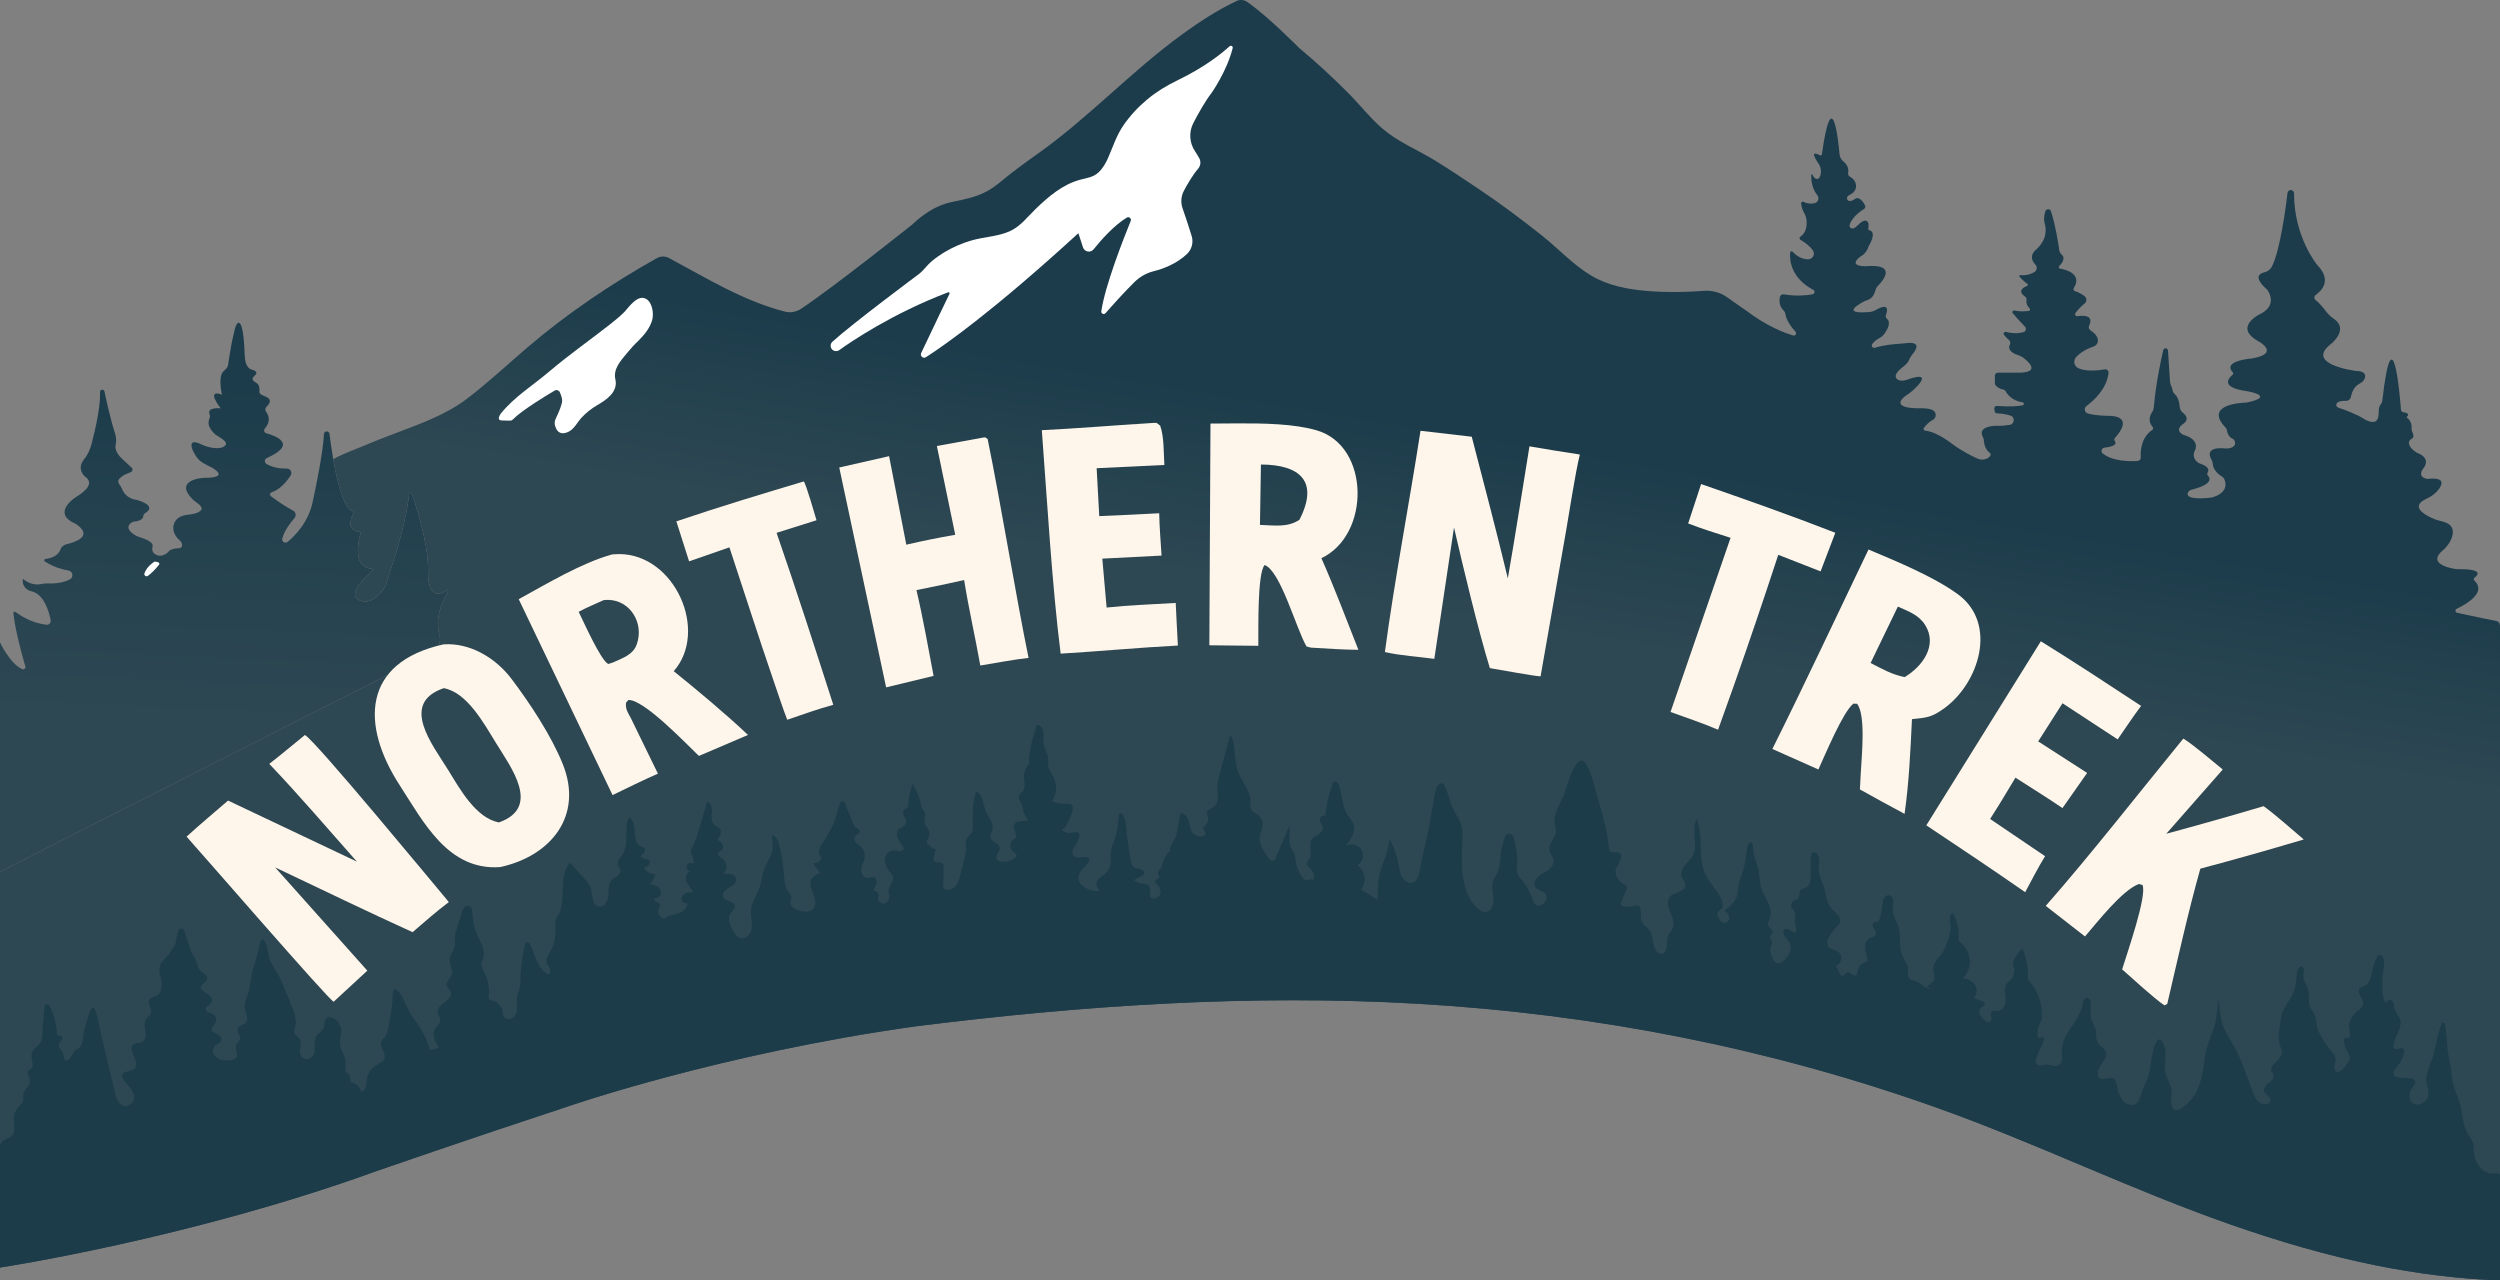 <?xml version="1.0" encoding="UTF-8" standalone="no"?>
<svg
   id="Layer_1"
   data-name="Layer 1"
   viewBox="0 0 1024 524.421"
   version="1.1"
   sodipodi:docname="Northern Trek_SVG File.svg"
   xml:space="preserve"
   width="1024"
   height="524.421"
   inkscape:version="1.3 (0e150ed6c4, 2023-07-21)"
   xmlns:inkscape="http://www.inkscape.org/namespaces/inkscape"
   xmlns:sodipodi="http://sodipodi.sourceforge.net/DTD/sodipodi-0.dtd"
   xmlns="http://www.w3.org/2000/svg"
   xmlns:svg="http://www.w3.org/2000/svg"><rect x="0" y="0" width="1024" height="524.421" fill="#808080" stroke="none"/><sodipodi:namedview
     id="namedview19"
     pagecolor="#ffffff"
     bordercolor="#000000"
     borderopacity="0.25"
     inkscape:showpageshadow="2"
     inkscape:pageopacity="0.0"
     inkscape:pagecheckerboard="0"
     inkscape:deskcolor="#d1d1d1"
     inkscape:zoom="0.8588764"
     inkscape:cx="508.8043"
     inkscape:cy="284.67426"
     inkscape:window-width="1920"
     inkscape:window-height="1009"
     inkscape:window-x="1912"
     inkscape:window-y="-8"
     inkscape:window-maximized="1"
     inkscape:current-layer="Layer_1" /><defs
     id="defs5"><style
       id="style1">&#10;      .cls-1 {&#10;        fill: none;&#10;      }&#10;&#10;      .cls-2 {&#10;        fill: url(#linear-gradient);&#10;      }&#10;&#10;      .cls-3 {&#10;        fill: #fff;&#10;      }&#10;&#10;      .cls-4 {&#10;        fill: #1d3c4a;&#10;      }&#10;&#10;      .cls-5 {&#10;        fill: url(#linear-gradient-2);&#10;      }&#10;    </style><linearGradient
       id="linear-gradient"
       x1="161.74"
       y1="241.4"
       x2="153.33"
       y2="436.39"
       gradientUnits="userSpaceOnUse"
       gradientTransform="translate(-65.24,-97.899)"><stop
         offset=".06"
         stop-color="#1c3c4b"
         id="stop1" /><stop
         offset=".8"
         stop-color="#2e4853"
         id="stop2" /></linearGradient><linearGradient
       id="linear-gradient-2"
       x1="649.04"
       y1="109.16"
       x2="579.92"
       y2="522.63"
       gradientUnits="userSpaceOnUse"
       gradientTransform="translate(-65.24,-97.899)"><stop
         offset=".38"
         stop-color="#1c3c4b"
         id="stop3" /><stop
         offset=".57"
         stop-color="#2e4853"
         id="stop4" /><stop
         offset=".65"
         stop-color="#2e4853"
         id="stop5" /></linearGradient></defs><path
     class="cls-2"
     d="m 183.5,242.521 c -2.05,3.29 -5.61,10.41 -3.49,17.65 0.81,2.8 -0.53,5.78 -3.14,7.1 L 0,357.081 v -93.97 c 0,0 4.14,8.83 9.11,10.96 0.72,0.32 1.48,-0.33 1.26,-1.09 -1.16,-3.99 -4.18,-14.84 -4.9,-21.88 -0.05,-0.46 0.47,-0.75 0.83,-0.48 1.94,1.47 6.71,4.6 12.75,5.28 1.05,0.12 1.89,-0.84 1.69,-1.87 -0.67,-3.54 -2.67,-10.65 -7.87,-11.84 -1.15,-0.26 -2.19,-0.86 -2.83,-1.85 -0.58,-0.87 -1,-2.02 -0.61,-3.27 0,0 3.06,3.05 7.38,2.16 0.85,-0.18 1.7,-0.29 2.57,-0.26 2.12,0.08 6.31,-0.01 9.29,-1.69 1.59,-0.89 1.15,-3.3 -0.65,-3.6 -2.53,-0.43 -6.07,-1.42 -9.64,-3.68 -0.45,-0.29 -0.29,-0.99 0.24,-1.06 2,-0.25 5.22,-1.1 6.15,-3.9 0.36,-1.09 1.33,-1.86 2.45,-2.12 3.81,-0.89 10.68,-3.25 4.51,-7.85 -0.58,-0.43 -1.23,-0.78 -1.89,-1.09 -1.83,-0.88 -6.07,-3.64 -0.96,-8.63 0.83,-0.81 1.77,-1.49 2.76,-2.1 2.25,-1.38 7.54,-5.16 3.19,-8.01 0,0 -3.65,-3.08 -0.43,-7.04 1.52,-1.86 2.51,-4.09 3.12,-6.42 1.5,-5.77 3.74,-15.49 3.44,-21.18 -0.03,-0.44 0.24,-0.84 0.67,-0.96 0.51,-0.14 1.04,0.17 1.15,0.7 0.6,2.86 2.48,11.51 4.23,16.78 0.53,1.59 0.74,3.3 0.38,4.94 -0.31,1.38 -0.02,3.47 2.75,5.99 l 3.78,3.5 c 0.6,0.56 0.4,1.54 -0.37,1.83 -2.38,0.87 -6.23,2.66 -4.8,4.77 0.46,0.66 0.91,1.32 1.21,2.06 0.63,1.57 2.24,4.11 6.07,4.55 0,0 8.69,2.23 3.44,5.41 -0.42,0.26 -0.75,0.69 -0.77,1.18 -0.05,0.77 -0.62,1.95 -3.59,2.26 -0.41,0.05 -0.81,0.17 -1.15,0.39 -1.01,0.62 -2.57,2.12 0.15,4.36 0.98,0.81 2.13,1.37 3.34,1.74 1.97,0.6 5.55,1.96 5.04,3.7 -0.32,1.1 -0.13,2.29 0.78,2.99 1.12,0.86 2.82,1.38 5.06,-0.17 0.45,-0.31 0.73,-0.9 1.25,-1.21 0.64,-0.4 1.38,-0.62 2.11,-0.75 0.77,-0.13 1.86,0.09 2.48,-0.43 0.55,-0.46 0.52,-1.35 0.17,-1.98 -0.35,-0.63 -0.94,-1.08 -1.45,-1.6 -1.19,-1.21 -1.96,-2.89 -1.91,-4.59 0.06,-1.99 1.24,-3.67 3.02,-4.49 2.5,-1.16 5.96,-0.51 8.1,-2.34 0.17,-0.15 0.33,-0.33 0.41,-0.55 0.51,-1.4 -2.03,-2.83 -2.87,-3.52 -1.07,-0.86 -2.03,-1.98 -2.74,-3.16 -2.77,-4.62 3.37,-6.18 6.8,-6.28 1.48,-0.05 8.06,0 5.1,-2.78 -2.28,-2.14 -5.8,-2.68 -7.8,-5.11 -0.93,-1.12 -2.87,-4.25 -2.55,-5.77 0.4,-1.91 3.29,-0.37 4.27,0.08 2.33,1.07 7.25,2.39 9.45,0.4 1.84,-1.66 -3.11,-3.79 -4,-4.62 -1.07,-1 -2.15,-2.18 -2.6,-3.61 -0.23,-0.71 -0.16,-1.89 0.1,-2.59 0.27,-0.71 0.5,-1.15 0.15,-2.07 -1.01,-2.62 3.05,-2.53 4.57,-2.43 0,0 -6.58,-8.19 0.77,-5.53 -0.69,-0.25 -0.83,-4.47 -0.85,-5.06 -0.02,-1.15 0.06,-2.37 0.48,-3.45 0.24,-0.62 0.69,-1.12 1.21,-1.53 1.31,-1.07 1.35,-1.7 1.54,-2.97 0.16,-1.13 0.34,-2.27 0.52,-3.4 0.45,-2.77 0.94,-5.55 1.62,-8.28 0.21,-0.86 0.79,-4.56 1.98,-4.79 2.12,-0.42 2.46,10.96 2.53,12.41 0.08,1.62 0.11,3.42 0.86,4.9 0.36,0.7 0.89,1.35 1.6,1.7 0.6,0.29 1.76,0.44 2.16,1 0.64,0.9 -0.48,1.5 -1.02,2.16 -0.17,0.21 -0.33,0.44 -0.35,0.71 -0.06,1.09 1.6,1.55 2.17,2.24 0.48,0.59 0.66,1.35 0.66,2.1 0,0.9 -0.21,1.53 0.63,2.11 1.38,0.97 4.64,1.25 3.31,3.78 -0.25,0.47 -0.61,0.87 -1.01,1.23 -0.58,0.53 -0.7,1.41 -0.24,2.04 1.03,1.38 2.13,3.94 -0.46,6.92 -0.57,0.66 -0.3,1.68 0.54,1.92 4.28,1.19 12.85,4.57 0.27,10.17 -1.02,0.45 -1.12,1.89 -0.15,2.44 1.68,0.95 4.41,1.98 8.32,1.88 1.46,-0.04 2.35,1.57 1.57,2.8 -1.57,2.46 -4.2,5.69 -7.78,6.91 -0.71,0.24 -0.87,1.17 -0.27,1.63 0.26,0.2 0.55,0.41 0.87,0.65 2.08,1.52 5.2,3.66 8.13,5.19 1.16,0.6 1.47,2.11 0.61,3.1 -1.75,2 -4.2,5.24 -4.99,8.4 -0.32,1.26 1.18,2.18 2.18,1.35 3.22,-2.65 8.81,-8.36 10.41,-17.05 0,0 1.31,-5.94 2.51,-12.61 0.94,-5.19 1.82,-10.84 1.96,-14.49 0.02,-0.56 0.44,-1.01 1,-1.09 0.05,-0.01 0.1,-0.01 0.15,-0.01 0.58,0 1.08,0.43 1.14,1.02 0.22,1.88 0.73,5.85 1.51,10.37 1.56,8.94 4.21,20.03 7.96,21.31 0.34,0.12 0.51,0.48 0.34,0.79 -0.98,1.84 -3.13,6.92 2.43,7.68 0.32,0.04 0.52,0.36 0.43,0.67 -0.78,2.74 -3.4,13.74 4.5,14.37 0.47,0.04 0.67,0.63 0.31,0.95 -3.18,2.76 -11.58,10.76 -3.95,12.39 1.41,0.3 2.88,0.03 4.11,-0.7 2.01,-1.2 4.99,-3.66 6.2,-8.12 0.38,-1.37 0.73,-2.75 1.19,-4.1 1.9,-5.61 6.48,-19.99 7.53,-30.87 0.06,-0.64 0.94,-0.77 1.16,-0.17 1.37,3.71 3.92,11.38 5.83,21.87 0.61,3.32 0.85,6.69 0.81,10.07 -0.04,4.66 0.9,11.74 7.59,7.71 0.38,-0.23 0.82,0.2 0.58,0.58 z"
     id="path5"
     style="fill:url(#linear-gradient)" /><path
     class="cls-5"
     d="m 1024,256.191 v 268.23 c -17.08,-0.53 -34.09,-2.76 -50.83,-6.12 -20.25,-4.08 -40.09,-9.94 -59.57,-16.75 -40.61,-14.2 -79.27,-33.19 -119.76,-47.64 -68.78,-24.56 -140.13,-38.53 -213.02,-42.76 -68.66,-3.99 -137.63,0.68 -205.79,9.24 -80.31,11.21 -142.6,32.87 -142.6,32.87 -41.74,13.73 -78.54,26.52 -78.54,26.52 -76.2,27.64 -153.89,39.41 -153.89,39.41 v -162.11 l 176.87,-89.81 c 2.61,-1.32 3.95,-4.3 3.14,-7.1 -2.12,-7.24 1.44,-14.36 3.49,-17.65 0.24,-0.38 -0.2,-0.81 -0.58,-0.58 -6.69,4.03 -7.63,-3.05 -7.59,-7.71 0.04,-3.38 -0.2,-6.75 -0.81,-10.07 -1.91,-10.49 -4.46,-18.16 -5.83,-21.87 -0.22,-0.6 -1.1,-0.47 -1.16,0.17 -1.05,10.88 -5.63,25.26 -7.53,30.87 -0.46,1.35 -0.81,2.73 -1.19,4.1 -1.21,4.46 -4.19,6.92 -6.2,8.12 -1.23,0.73 -2.7,1 -4.11,0.7 -7.63,-1.63 0.77,-9.63 3.95,-12.39 0.36,-0.32 0.16,-0.91 -0.31,-0.95 -7.9,-0.63 -5.28,-11.63 -4.5,-14.37 0.09,-0.31 -0.11,-0.63 -0.43,-0.67 -5.56,-0.76 -3.41,-5.84 -2.43,-7.68 0.17,-0.31 0,-0.67 -0.34,-0.79 -3.75,-1.28 -6.4,-12.37 -7.96,-21.31 4.28,-2.41 9.16,-4.03 13.56,-5.92 4.34,-1.85 8.76,-3.5 13.16,-5.18 9.58,-3.62 19.71,-7.33 27.93,-13.56 8.67,-6.58 16.63,-14.03 24.89,-21.1 16.33,-13.96 34.31,-26.08 53.05,-36.59 1.54,-0.86 3.42,-0.88 4.98,-0.04 15.46,8.27 30.22,17.48 47.37,21.92 2.28,0.59 4.71,0.19 6.68,-1.12 13.48,-8.95 45.53,-34.5 45.53,-34.5 4.37,-4.18 9.88,-7.91 15.9,-9.18 5.26,-1.12 10.24,-1.96 15.02,-4.64 3.54,-1.97 6.56,-4.85 9.77,-7.32 3.37,-2.59 6.79,-5.11 10.26,-7.55 21.14,-14.89 38.67,-34.01 59.55,-49.17 7.08,-5.14 14.47,-10.01 22.4,-13.74 1.4,-0.65 3.04,-0.5 4.31,0.38 8.38,5.77 21.36,18.94 21.36,18.94 6.92,5.7 13.48,11.84 19.83,18.17 5.6,5.57 10.38,12.13 16.8,16.83 5.86,4.29 12.78,7.23 18.97,11.03 6.2,3.81 12.23,7.86 18.26,11.92 8.7,5.84 17.11,12.13 25.32,18.64 6.76,5.38 12.92,12.09 20.34,16.55 6.98,4.19 15.24,5.7 23.25,6.35 7.61,0.62 15.3,0.5 22.92,-0.08 3.43,-0.27 6.85,0.68 9.64,2.69 3.96,2.86 8.03,5.62 8.03,5.62 8.03,6.09 15.06,8.82 18.93,9.97 0.89,0.27 1.57,-0.81 0.95,-1.51 -3.27,-3.69 -4,-6.14 -4.14,-7.31 -0.06,-0.52 -0.31,-0.99 -0.69,-1.35 -1.89,-1.83 -1.86,-4.12 -1.58,-5.54 0.14,-0.74 0.89,-1.25 1.63,-1.13 5.11,0.85 9.26,0.45 11.78,-0.03 0.9,-0.16 1.09,-1.37 0.28,-1.81 -9.36,-5.01 -9.72,-12.41 -9.46,-15.29 0.04,-0.49 0.63,-0.69 0.97,-0.34 2.44,2.53 4.73,3.14 6.41,3.11 1.86,-0.04 2.96,-2.03 1.95,-3.59 -1.27,-1.95 -3.67,-3.55 -5.13,-4.4 -0.47,-0.28 -0.49,-0.97 -0.04,-1.27 2.78,-1.83 2.75,-5.28 2.48,-7.22 -0.11,-0.74 -0.33,-1.44 -0.7,-2.09 -1.02,-1.77 -1.36,-3.24 -1.45,-4.27 -0.05,-0.61 0.61,-0.97 1.14,-0.66 1.44,0.83 3.21,0.68 3.21,0.68 1.79,-0.07 2.45,-0.83 2.67,-1.56 0.21,-0.71 -0.04,-1.45 -0.5,-2.03 -2.16,-2.7 -2.42,-6.16 -2.36,-8.12 0,-0.29 0.41,-0.37 0.52,-0.1 0.27,0.69 0.6,1.12 0.93,1.39 0.7,0.58 1.58,0.36 2,-0.45 0.45,-0.87 0.54,-1.85 0.5,-2.67 -0.05,-1.01 -0.41,-1.97 -0.98,-2.8 -3.72,-5.39 -0.9,-4.23 0.55,-3.44 0.34,0.19 0.78,-0.04 0.83,-0.43 4.08,-29.03 6.58,-7.04 7.23,0.06 0.11,1.18 0.74,2.22 1.65,2.97 2.05,1.67 2.08,3.61 1.87,4.72 -0.1,0.54 0.14,1.07 0.61,1.35 1.71,0.98 2.4,2.19 2.59,3.31 0.28,1.62 -0.64,3.24 -2.12,3.97 -0.61,0.3 -1.01,0.6 -1.27,0.87 -0.65,0.69 -0.14,1.87 0.81,1.91 0.8,0.03 1.61,-0.44 2.19,-0.87 0.59,-0.44 1.39,-0.42 1.98,0.02 1.12,0.82 1.77,1.89 2.13,2.66 0.25,0.52 0.08,1.13 -0.41,1.43 -1.64,1.04 -3.39,2.42 -4.55,4 -0.57,0.77 -2.19,3.08 -0.86,3.84 1.39,0.79 2.84,-1.28 3.73,-1.99 0.74,-0.6 2.05,-1.56 2.97,-0.77 0.76,0.65 0.56,2.14 0.44,2.99 -0.04,0.31 0.15,0.6 0.45,0.67 3.35,0.79 -0.32,6.6 -0.32,6.6 -0.93,3.08 -3.27,4.11 -3.27,4.11 -5.6,4.29 2.15,4.01 2.15,4.01 12.83,-1.08 7.24,5.71 4.93,8.08 -0.52,0.53 -0.86,1.2 -1.05,1.93 -0.76,2.88 -2.53,3.68 -3.34,3.9 -0.47,0.12 -0.91,0.33 -1.33,0.55 -9.16,4.93 -1.2,4.61 2.32,4.29 0.91,-0.09 1.78,-0.38 2.58,-0.84 5.51,-3.13 4.78,0.28 4.11,2.1 -0.2,0.54 -0.04,1.13 0.4,1.5 1.87,1.59 0.14,4.59 -1.07,6.24 -0.49,0.68 -1.16,1.24 -1.9,1.64 -1.6,0.86 -2.52,1.74 -3.04,2.51 -0.53,0.77 0.22,1.8 1.11,1.51 3.74,-1.21 8.36,-1.56 10.37,-1.66 0.58,-0.03 1.17,-0.08 1.75,-0.16 7.07,-1.06 4.87,2.56 3.26,4.5 -0.59,0.71 -1.09,1.51 -1.45,2.37 -0.64,1.56 -2.12,2.48 -3.36,3.54 -0.98,0.82 -2.87,2.69 -1.72,4.04 0.92,1.08 2.81,0.97 4.01,0.54 13.79,-4.94 1.14,6 0.41,6 -0.93,0.66 -2.02,1.43 -2.58,2.46 -1.53,2.83 4.43,3.07 5.92,3.13 2.07,0.08 4.17,-0.14 6.19,0.44 0.62,0.17 1.23,0.48 1.63,0.98 0.86,1.08 0.46,2.77 -0.75,3.38 -1.62,0.82 -2.87,2.26 -3.61,3.25 -0.33,0.46 -0.04,1.08 0.52,1.14 5.08,0.5 11.36,5.67 11.36,5.67 4.01,2.89 8.02,4.86 10.04,5.77 1.16,0.52 2.5,0.6 3.67,0.1 0.81,-0.35 1.3,-0.83 1.59,-1.25 0.27,-0.41 0.16,-0.96 -0.24,-1.24 -1.99,-1.34 -2.36,-4.15 -2.44,-5.3 -0.02,-0.35 -0.13,-0.67 -0.29,-0.98 -2.66,-4.85 5.42,-4.76 5.42,-4.76 2.34,0.04 4.16,-0.14 5.52,-0.37 1.95,-0.33 2.24,-3.1 0.38,-3.78 -1.94,-0.7 -4.41,-0.9 -5.66,-0.96 -0.47,-0.02 -0.85,-0.38 -0.9,-0.84 l -0.14,-1.11 c -0.07,-0.6 0.41,-1.11 1.01,-1.07 6.01,0.4 9.09,0.09 10.66,-0.32 0.6,-0.15 0.56,-1.05 -0.06,-1.14 -4.46,-0.72 -6.37,-3.41 -7,-4.59 -0.18,-0.33 -0.5,-0.58 -0.87,-0.64 -1.76,-0.29 -2.79,-1.27 -3.24,-1.81 -0.18,-0.22 -0.27,-0.49 -0.27,-0.76 v -3.14 c 0,-0.68 0.56,-1.23 1.23,-1.23 h 9 c 8.41,-0.22 3.58,-4.49 1.32,-6.18 -0.54,-0.4 -1.14,-0.71 -1.79,-0.91 -4.43,-1.38 -4.18,-3.39 -3.58,-4.53 0.3,-0.56 0.13,-1.26 -0.34,-1.68 -0.97,-0.88 -1.63,-1.59 -2.08,-2.15 -0.46,-0.58 0.08,-1.43 0.79,-1.25 3.3,0.84 5.71,0.53 7.22,0.07 0.96,-0.3 1.26,-1.49 0.56,-2.21 -2.05,-2.11 -3.83,-4.14 -5.01,-5.53 -0.41,-0.48 0.03,-1.22 0.65,-1.09 2.19,0.49 4.5,0.35 5.91,0.18 0.5,-0.06 0.72,-0.67 0.37,-1.02 -1.42,-1.42 -1.45,-2.82 -1.3,-3.62 0.09,-0.45 -0.13,-0.91 -0.51,-1.17 -3.4,-2.36 -0.77,-3.86 0.76,-4.46 0.35,-0.14 0.41,-0.61 0.1,-0.83 -1.27,-0.89 -2.45,-2.08 -3.18,-2.88 -0.27,-0.29 -0.02,-0.75 0.37,-0.71 2.46,0.25 4.38,-0.45 5.69,-1.23 1.09,-0.65 1.29,-2.13 0.42,-3.05 -3.38,-3.59 0.31,-6.17 0.31,-6.17 1.37,-1.18 2.34,-2.61 3.01,-3.95 0.83,-1.67 1.18,-4.52 0.6,-6.28 -0.71,-2.15 -0.2,-4.33 0.18,-5.48 0.16,-0.49 0.62,-0.82 1.14,-0.82 0.52,0 0.97,0.32 1.13,0.81 1.82,5.5 2.97,12.87 3.4,15.88 0.1,0.74 0.46,1.43 1.02,1.92 1.7,1.47 0.04,3.61 -1.07,4.73 -0.32,0.32 -0.14,0.86 0.3,0.95 8.73,1.7 6.93,6.14 5.7,8.03 -0.28,0.44 -0.06,1.03 0.43,1.19 1.68,0.56 3.01,1.36 3.97,2.08 1,0.75 1.03,2.23 0.06,3.01 -1.73,1.37 -2.97,2.85 -3.76,3.94 -0.41,0.57 0.08,1.37 0.78,1.27 6.27,-0.86 5.66,2.11 4.81,3.87 -0.34,0.7 -0.09,1.52 0.56,1.95 2.66,1.73 3.16,3.36 3.02,4.52 -0.12,1 -0.89,1.79 -1.84,2.12 -3.77,1.31 -5.89,2.97 -7.07,4.31 -1.31,1.47 -0.84,3.73 0.95,4.55 3.18,1.47 8.24,0.89 10.81,0.46 0.85,-0.15 1.62,0.56 1.53,1.42 -0.73,6.49 -5.87,11.24 -9.04,13.6 -1.18,0.87 -0.79,2.68 0.62,3.07 3.57,0.98 8.08,0.92 8.08,0.92 10.49,0 4.92,6.94 2.94,9.09 -0.3,0.32 -0.35,0.82 -0.09,1.18 1.34,1.81 -1.8,2.53 -4.24,2.81 -1.16,0.14 -1.57,1.61 -0.66,2.36 4.05,3.29 11.22,3.26 14.26,3.08 0.77,-0.05 1.36,-0.7 1.32,-1.47 -0.34,-7.14 3.06,-10.19 4.73,-11.25 0.41,-0.26 0.47,-0.83 0.15,-1.21 -2.2,-2.52 -0.95,-5.09 -0.15,-6.26 0.35,-0.52 0.54,-1.11 0.6,-1.73 0.86,-10.16 3.15,-20.38 3.88,-23.48 0.13,-0.53 0.65,-0.85 1.18,-0.73 0.43,0.09 0.75,0.46 0.77,0.91 0.28,4.91 0.63,10.08 0.8,12.48 0.05,0.68 0.19,1.35 0.51,1.96 0.3,0.57 0.48,1.31 0.58,1.88 0.1,0.57 0.41,1.07 0.84,1.46 1.53,1.35 1.96,3.72 2.07,5.27 0.06,0.91 0.5,1.76 1.22,2.33 3.54,2.81 0.11,4.69 0.11,4.69 -3.83,2.8 0.28,4.48 0.28,4.48 6.91,1.96 4.69,6.23 4.69,6.23 -0.95,1.75 -0.54,3.1 0.1,4.01 0.52,0.75 1.3,1.3 2.17,1.59 3.73,1.28 3.36,2.86 2.82,3.67 -0.22,0.34 -0.16,0.78 0.12,1.08 2.94,3.2 -4.14,5.24 -6.67,5.85 -0.74,0.18 -1.39,0.71 -1.56,1.45 -0.67,2.75 7,2.08 9.27,1.83 0.39,-0.05 0.78,-0.12 1.15,-0.25 6.32,-2.07 5.2,-5.99 4.49,-7.49 -0.18,-0.38 -0.48,-0.68 -0.83,-0.89 -3.1,-1.9 -3.73,-4.06 -3.82,-5.22 -0.05,-0.59 -0.21,-1.16 -0.5,-1.68 -2.98,-5.23 3.67,-4.87 5.67,-4.65 0.46,0.05 0.93,0.04 1.38,-0.05 2.87,-0.54 2.79,-2.05 2.41,-2.99 -0.17,-0.44 -0.51,-0.8 -0.94,-0.99 -1.64,-0.74 -2.11,-2.59 -2.25,-3.5 -0.05,-0.36 -0.23,-0.7 -0.49,-0.96 -8.95,-9.36 5.96,-10.22 8.27,-10.3 0.21,0 0.42,-0.03 0.63,-0.07 11.86,-2.58 -0.15,-4.6 -0.15,-4.6 -11.32,-1.49 -7.43,-5.51 -5.86,-6.8 0.27,-0.21 0.3,-0.6 0.06,-0.85 -4.16,-4.41 5.51,-5.52 7.22,-5.68 0.19,-0.02 0.38,-0.04 0.56,-0.08 11.79,-1.99 2.97,-6.86 2.97,-6.86 -11.4,-6.16 1.1,-11.67 1.1,-11.67 6.72,-3.78 2.24,-9.59 2.24,-9.59 -5.81,-5.12 -3.21,-6.68 -1.21,-7.15 1.31,-0.31 2.47,-1.11 3.08,-2.31 3.49,-6.8 5.85,-25.32 6.42,-30.19 0.08,-0.68 0.65,-1.19 1.34,-1.19 0.75,0 1.34,0.62 1.34,1.37 -0.05,17.98 9.55,29.38 9.55,29.38 6.02,6.18 1.79,10.48 -0.74,12.25 -0.65,0.47 -0.69,1.45 -0.07,1.96 1.84,1.51 3.39,3.41 4.41,4.8 0.85,1.17 1.93,2.13 3.12,2.95 6.33,4.31 -0.98,10.19 -0.98,10.19 -11.35,8.54 9.99,11.16 9.99,11.16 3.73,0.1 4.13,1.58 3.74,2.88 -0.31,1.08 -1.19,1.86 -2.2,2.36 -2.3,1.12 -3.2,3.71 -3.55,5.45 -0.2,0.95 -1.04,1.62 -2.01,1.59 -2.67,-0.07 -3.62,0.59 -3.9,1.25 -0.27,0.62 0.15,1.33 0.79,1.54 3.24,1.04 6.33,2.42 8.08,3.25 0.75,0.36 1.49,0.76 2.18,1.21 1.82,1.19 5.18,2.6 6.01,-0.35 0.46,-1.63 -0.12,-4.02 1.04,-5.4 0.35,-0.41 0.61,-0.89 0.67,-1.42 4.23,-37.34 7.21,-2.38 7.67,3.61 0.04,0.48 0.41,0.86 0.89,0.94 3.62,0.57 1.32,2.04 1.32,2.04 2.18,1.52 2.22,3.85 2.12,4.81 -0.03,0.33 0.05,0.65 0.19,0.95 0.95,2.07 0.49,2.78 -0.01,3.02 -0.65,0.32 -1.21,0.87 -1.25,1.59 -0.15,2.38 3.44,4.3 3.44,4.3 5.79,2.24 2.71,5.97 2.71,5.97 -3.37,4.2 1.49,4.67 1.49,4.67 6.86,-0.76 6.29,1.84 4.62,4.15 -1.27,1.75 -3.06,3.05 -5.03,3.94 -6.59,3 -1.53,6.23 2.14,7.92 1.42,0.65 2.92,1.08 4.44,1.46 4.84,1.21 4.63,4.5 3.51,7.16 -0.77,1.82 -2.01,3.42 -3.52,4.69 -5.93,5 1.65,6.94 4.66,7.48 0.65,0.12 1.31,0.18 1.97,0.17 10.09,-0.07 7.86,2.41 6.38,3.52 -0.36,0.27 -0.38,0.81 -0.04,1.12 5.13,4.79 -2.99,9.57 -7.25,11.61 -0.73,0.35 -0.6,1.43 0.19,1.61 7.31,1.61 13.34,2.81 16.04,3.34 0.89,0.17 1.53,0.95 1.53,1.85 z"
     id="path6"
     style="fill:url(#linear-gradient-2)" /><path
     class="cls-1"
     d="m 130.72,192.291 c -1.2,6.67 -2.51,12.61 -2.51,12.61 -1.6,8.69 -7.19,14.4 -10.41,17.05 -1,0.83 -2.5,-0.09 -2.18,-1.35 0.79,-3.16 3.24,-6.4 4.99,-8.4 0.86,-0.99 0.55,-2.5 -0.61,-3.1 -2.93,-1.53 -6.05,-3.67 -8.13,-5.19 4.42,0.02 8.72,-1.44 11.96,-4.64 2.32,-2.29 4.48,-4.78 6.89,-6.98 z"
     id="path7" /><g
     id="g10"
     transform="translate(-65.24,-97.899)"><path
       class="cls-3"
       d="m 330.07,220.44 c -3.49,-2.25 -7.07,3.03 -9.05,5.21 -1.95,1.95 -4.06,3.66 -6.24,5.36 -8.19,6.41 -16.68,12.36 -24.62,19.11 -6.63,5.63 -14.15,10.25 -19.7,17.07 -0.21,0.26 -0.47,0.65 -0.65,1.06 -0.38,0.85 -0.46,1.79 0.83,1.86 1.34,0.07 2.92,0.07 3.72,0.06 0.33,0 0.64,-0.15 0.87,-0.39 3.58,-3.73 13.86,-9.93 17.19,-11.89 0.76,-0.45 1.74,-0.15 2.12,0.64 0.35,0.73 0.63,1.64 0.81,2.35 0.2,0.77 0.19,1.57 -0.02,2.33 -0.65,2.3 -1.8,4.83 -2.49,6.26 -0.42,0.87 -0.51,1.87 -0.25,2.8 1.03,3.67 3.47,3.43 5.4,2.53 2.46,-1.15 3.64,-3.86 5.41,-5.78 1.87,-2.02 4.04,-3.77 6.43,-5.15 3.84,-2.22 8.64,-5.44 7.46,-10.62 -0.97,-4.23 2.23,-7.64 4.7,-10.65 1.54,-1.88 3.19,-3.7 4.96,-5.36 2.3,-2.3 4.5,-5.03 5.41,-8.21 0.73,-2.57 0.13,-7.03 -2.29,-8.6 z"
       id="path8" /><path
       class="cls-3"
       d="m 568.89,116.84 c -3.06,2.8 -10.06,8.51 -21.32,13.94 -4.43,2.14 -8.57,4.65 -12.37,7.8 -3.74,3.11 -7.09,6.7 -9.84,10.71 -2.75,4.01 -4.25,8.65 -6.16,13.09 -0.98,2.26 -2.24,4.52 -4.08,6.2 -2.16,1.97 -4.67,2.19 -7.39,2.92 -7.18,1.9 -13.04,6.92 -18.27,11.97 -3.36,3.25 -6.22,7.16 -10.59,9.13 -4.93,2.22 -10.55,2.29 -15.7,3.79 -3.7,1.07 -7.27,2.59 -10.59,4.53 -1.99,1.16 -3.88,2.48 -5.66,3.94 -1.91,1.58 -3.44,3.9 -5.38,5.35 0,0 -27.23,20.27 -35.35,27.67 -0.98,0.9 -0.95,2.45 0.06,3.32 0.78,0.66 1.9,0.71 2.73,0.12 4.8,-3.45 21.63,-14.93 44.59,-23.69 0.39,-0.15 0.76,0.25 0.58,0.63 -1.48,3.05 -6.05,12.51 -11.59,24.23 -0.58,1.23 0.81,2.45 1.95,1.71 7.78,-4.99 27.63,-18.92 62.44,-50.79 l 1.88,5.8 c 0.62,1.9 3.1,2.37 4.35,0.81 3.16,-3.93 8.48,-9.93 13.61,-12.99 0.91,-0.54 2,0.37 1.6,1.36 -2.9,7.1 -10.57,26.6 -12.05,37.01 -0.14,0.96 1.07,1.51 1.71,0.78 2.6,-2.97 7.38,-8.32 11.82,-12.71 2.18,-2.15 4.87,-3.71 7.85,-4.46 3.71,-0.93 9.36,-2.94 13.69,-7.06 2,-1.9 2.75,-4.76 1.93,-7.4 -0.99,-3.19 -2.45,-7.81 -3.69,-11.24 -0.87,-2.4 -0.67,-5.05 0.53,-7.3 1.48,-2.79 3.65,-6.51 5.8,-8.99 1.05,-1.21 1.25,-2.94 0.46,-4.34 -0.48,-0.85 -1.07,-1.85 -1.76,-2.89 -2.27,-3.44 -2.55,-7.83 -0.65,-11.49 2.07,-3.99 4.84,-8.93 7.45,-12.32 0,0 6.25,-8.79 8.67,-18.38 0.18,-0.73 -0.71,-1.25 -1.27,-0.74 z"
       id="path9" /><path
       class="cls-3"
       d="m 130.03,328.2 -1.13,-0.27 c -0.17,-0.04 -0.34,-0.01 -0.49,0.08 -0.75,0.48 -3.11,2.14 -4,4.71 -0.3,0.86 0.7,1.59 1.43,1.04 1.14,-0.85 2.74,-2.28 4.54,-4.55 0.29,-0.36 0.09,-0.9 -0.35,-1.01 z"
       id="path10" /></g><g
     id="g18"
     style="display:none"><polygon
       class="cls-3"
       points="383.52,315.06 399.81,309.89 394.72,293.83 378.29,299.04 358.63,305.27 342.03,310.54 347.12,326.6 363.86,321.29 387.12,392.46 406.72,386.06 "
       id="polygon10" /><polygon
       class="cls-3"
       points="793.59,324.11 811.24,330.59 816.9,314.72 799.12,308.19 779.7,301.25 762.22,294.93 756.56,310.8 774.17,317.17 749.25,388.62 768.73,395.38 "
       id="polygon11" /><polygon
       class="cls-3"
       points="465.64,369.9 485.92,366.16 469.24,275.89 448.96,279.64 455.56,315.36 436.78,319.89 429.23,284.1 409.05,288.36 427.99,378.18 448.17,373.92 440.84,339.14 459.14,334.73 "
       id="polygon12" /><polygon
       class="cls-3"
       points="491.96,273.2 499.26,364.71 547.29,361.98 547.29,343.47 518.44,345.76 516.82,325.47 540.94,324.79 540.01,307.42 515.46,308.42 513.96,289.65 542.11,287.53 541.13,270.18 512.55,271.94 512.52,271.56 "
       id="polygon13" /><polygon
       class="cls-3"
       points="918.89,370.61 901.48,359.55 854.09,434.99 894.11,461.67 904.88,447.3 880.46,431.78 890.97,415.05 910.67,428.99 920.03,414.94 899.8,400.99 909.52,385.51 933.28,400.75 942.59,386.69 918.69,370.92 "
       id="polygon14" /><path
       class="cls-3"
       d="m 620.41,304.38 v -8.68 c 0,-13.34 -10.51,-24.3 -23.83,-24.87 l -15.08,-0.64 h -20.62 v 91.79 h 20.62 v -32.7 h 5.66 l 12.99,32.7 h 21.39 l -14.55,-35.5 c 7.98,-4.15 13.43,-12.48 13.43,-22.09 z m -20.45,-2.37 c 0,5.46 -4.43,9.89 -9.89,9.89 h -8.57 v -24.65 h 8.57 c 5.46,0 9.89,4.43 9.89,9.89 z"
       id="path14" /><path
       class="cls-3"
       d="m 869.94,378.48 3.77,-7.83 c 5.78,-12.02 1.07,-26.46 -10.69,-32.75 l -13.31,-7.12 -18.58,-8.94 -39.8,82.72 18.58,8.94 14.18,-29.47 5.1,2.45 -2.47,35.1 19.27,9.27 2.29,-38.3 c 8.99,-0.28 17.51,-5.42 21.68,-14.09 z m -15.29,-15.39 -2.11,4.39 c -2.37,4.92 -8.28,6.99 -13.2,4.62 l -7.72,-3.72 10.69,-22.22 7.72,3.72 c 4.92,2.37 6.99,8.28 4.62,13.2 z"
       id="path15" /><path
       class="cls-3"
       d="m 345.75,345.8 -3.74,-7.84 c -5.74,-12.04 -19.95,-17.41 -32.22,-12.19 l -13.89,5.91 -18.61,8.88 39.51,82.86 18.61,-8.88 -14.08,-29.52 5.11,-2.43 25.8,23.93 19.3,-9.2 -28.41,-25.79 c 5.41,-7.18 6.75,-17.04 2.61,-25.72 z m -24.15,19.85 -7.74,3.69 -10.61,-22.25 7.74,-3.69 c 4.93,-2.35 10.83,-0.26 13.18,4.67 l 2.1,4.4 c 2.35,4.93 0.26,10.83 -4.67,13.18 z"
       id="path16" /><polygon
       class="cls-3"
       points="691.62,280.05 682.95,332.36 668.14,276.46 646.29,273.2 632.77,364 653.16,367.03 660.83,315.58 675.49,370.43 696.96,373.98 711.96,283.42 "
       id="polygon16" /><polygon
       class="cls-3"
       points="191.24,395.71 175.54,409.07 209.89,449.45 157.64,424.68 141.04,439.26 201.65,508.21 217.14,494.59 182.79,455.52 234.14,479.74 250.72,465.63 "
       id="polygon17" /><polygon
       class="cls-3"
       points="952.4,509.69 965.96,452.05 1008.85,440.78 992.18,427.05 954.27,437.64 976.84,410.13 960.9,397.05 902.67,468.01 918.62,481.09 935.98,459.93 945.05,457.55 934.09,494 "
       id="polygon18" /><path
       class="cls-3"
       d="m 292.44,402.14 c -2.85,-5.3 -7.04,-10.08 -9.76,-15.3 -4.46,-8.56 -11.32,-17.69 -20.19,-22.47 -3.58,-1.93 -7.48,-3.15 -11.69,-3.35 -15.08,-0.68 -31.98,11.1 -32.78,26.99 -0.66,12.98 10.03,28.81 10.03,28.81 1.86,3.46 3.82,6.86 5.91,10.17 5.03,7.97 11.09,17.27 19.76,21.61 13.91,6.95 32.41,1.48 40.71,-11.63 3.18,-5.02 4.68,-10.98 4.11,-16.91 -0.61,-6.34 -3.1,-12.36 -6.1,-17.92 z m -18.19,29.75 c -5.08,3.21 -11.79,1.68 -15,-3.4 l -20.51,-32.54 c -3.2,-5.09 -1.68,-11.8 3.41,-15.01 1.8,-1.13 3.8,-1.67 5.78,-1.67 3.62,0 7.15,1.79 9.22,5.08 l 20.51,32.54 c 3.2,5.08 1.68,11.8 -3.41,15 z"
       id="path18" /></g><path
     class="cls-4"
     d="m 1024,481.001 v 43.42 c -17.08,-0.53 -34.09,-2.76 -50.83,-6.12 -20.25,-4.08 -40.09,-9.94 -59.57,-16.75 -40.61,-14.2 -79.27,-33.19 -119.76,-47.64 -68.78,-24.56 -140.13,-38.53 -213.02,-42.76 -68.66,-3.99 -137.63,0.68 -205.79,9.24 -80.31,11.21 -142.6,32.87 -142.6,32.87 -41.74,13.73 -78.54,26.52 -78.54,26.52 -76.2,27.64 -153.89,39.41 -153.89,39.41 v -49.49 c 0,-0.89 0.53,-1.89 1.18,-2.45 1.08,-0.94 2.85,-0.96 3.74,-2.07 1.64,-2.02 0.68,-4.83 0.72,-7.17 0.03,-1.65 0.73,-3.11 1.7,-4.41 1.17,-1.57 2.52,-2.06 2.14,-4.16 -0.58,-3.22 3.69,-4.45 2.5,-7.8 -0.28,-0.78 -0.84,-1.87 -0.51,-2.71 0.39,-1.02 1.71,-0.98 1.86,-2.16 0.22,-1.77 -0.75,-3.52 -0.34,-5.27 0.42,-1.8 2.18,-2.62 3.26,-4.02 1.45,-1.88 0.92,-4.38 1.15,-6.6 0.28,-2.78 0.57,-5.56 0.85,-8.34 0.05,-0.49 0.16,-1.07 0.61,-1.25 0.53,-0.23 1.08,0.26 1.41,0.74 1.12,1.62 1.66,3.57 2.12,5.49 0.24,1.01 0.48,2.12 0.69,3.18 0.18,0.9 0.1,1.81 0.33,2.71 0.05,0.23 0.12,0.47 0.29,0.63 0.57,0.54 1.86,-0.29 1.96,1.03 0.03,0.42 -0.22,0.81 -0.51,1.13 -0.28,0.31 -0.62,0.58 -0.83,0.95 -1.07,1.79 1.38,3.09 1.63,4.66 0.11,0.65 0.05,2.22 0.84,2.49 1.25,0.41 2.09,-0.98 2.6,-1.88 0.32,-0.57 0.57,-1.18 0.91,-1.72 0.51,-0.8 1.5,-0.9 2.16,-1.51 1.71,-1.58 1.43,-4.96 1.94,-7.08 0.48,-1.98 1.12,-3.92 1.77,-5.85 0.31,-0.91 0.53,-1.85 0.99,-2.71 0.85,-1.6 1.67,-0.67 2.13,0.76 0.76,2.34 1.12,4.85 1.66,7.25 1.24,5.43 2.52,10.86 3.84,16.28 0.65,2.7 1.32,5.41 1.98,8.12 0.51,2.05 0.9,4.75 2.53,6.27 1.6,1.5 4.27,0.75 5.25,-1.1 1.07,-2 -0.17,-4.08 -1.36,-5.7 -0.81,-1.1 -3.88,-3.95 -2.99,-5.49 0.63,-1.11 3.16,-1.15 4.25,-1.81 1.51,-0.92 1.61,-2.39 1.01,-3.96 -0.57,-1.5 -2.64,-5.14 -0.75,-6.39 1.18,-0.78 2.85,-0.38 3.94,-1.29 1.65,-1.38 0.7,-4.22 0.59,-6 -0.08,-1.16 0.03,-2.33 0.78,-3.27 0.82,-1.04 2.05,-1.52 1.86,-3.08 -0.12,-0.92 -0.56,-1.76 -0.8,-2.65 -0.23,-0.9 -0.19,-1.97 0.5,-2.59 0.9,-0.81 2.31,-0.61 3.21,-1.49 0.71,-0.68 1.08,-1.63 1.26,-2.57 0.38,-1.93 0.08,-4.15 -0.73,-5.93 0,-0.84 -0.09,-1.73 0,-2.56 0.24,-2.03 1.92,-3.28 3.16,-4.73 1.22,-1.42 2.35,-3.01 3.15,-4.71 0.77,-1.63 0.64,-3.41 1.19,-5.09 0.16,-0.49 0.4,-0.98 0.81,-1.28 0.42,-0.3 1.05,-0.35 1.43,0 0.22,0.2 0.32,0.49 0.42,0.78 0.62,1.8 1.23,3.6 1.84,5.4 0.31,0.89 0.43,1.87 0.8,2.72 0.42,0.98 1.14,1.86 1.66,2.78 0.82,1.44 0.94,3.26 1.79,4.72 0.74,1.27 3.57,2.24 3.38,3.85 -0.29,2.36 -4.77,2.78 -1.44,5.27 0.69,0.51 1.38,1.03 2.08,1.55 0.63,0.47 1.32,1.03 1.4,1.82 0.07,0.67 -0.34,1.3 -0.82,1.77 -0.71,0.7 -2.15,1.17 -1.84,2.37 0.34,1.27 2.39,1.3 3.27,1.97 0.64,0.49 0.97,1.34 0.95,2.15 -0.02,1.37 -1.13,2.1 -1.7,3.25 -1.18,2.37 3.67,2.3 3.82,4.57 0.13,1.91 -1.83,1.89 -2.75,3.07 -1.48,1.89 -0.47,3.84 1.37,4.96 1.65,1 4.69,1.09 6.45,0.39 1.73,-0.68 1.46,-1.82 1.08,-3.31 -0.25,-0.96 -0.4,-1.88 -0.01,-2.81 0.36,-0.9 1.6,-1.58 1.53,-2.62 -0.08,-1.29 -1.31,-2.59 -0.96,-3.91 0.43,-1.63 2.24,-1.3 3.22,-2.28 1.34,-1.35 0.18,-3.97 -0.23,-5.47 -0.65,-2.37 0.5,-4.27 1.22,-6.52 1.04,-3.25 1.04,-6.71 1.99,-9.96 0.78,-2.66 1.69,-5.3 2.23,-8.02 0.21,-1.03 1.01,-6.42 2.74,-3.26 1.31,2.41 1.06,5.35 2.22,7.84 1.37,2.97 3.44,5.57 4.73,8.59 1.54,3.62 2.94,7.36 4.42,11.03 0.69,1.72 1.23,3.56 1.32,5.43 0.07,1.59 -1.41,3.89 -0.15,5.25 0.42,0.44 0.97,0.76 1.35,1.23 1.35,1.67 0.28,3.86 0.4,5.75 0.16,2.39 2.27,3.85 4.48,2.36 2.97,-2.02 0.57,-6.08 2.17,-8.69 0.73,-1.19 2.14,-1.96 2.9,-3.17 0.75,-1.17 0.19,-2.87 1.03,-3.98 1.09,-1.44 3.18,-0.59 4.32,0.42 1.36,1.21 2.22,3.11 2.06,4.93 -0.18,1.95 -0.85,3.89 -0.36,5.84 0.52,2.05 1.9,3.76 2.1,5.92 0.16,1.66 -0.36,3.47 0.34,4.96 0.5,-0.34 1.47,0.99 1.51,1.69 0.04,0.73 -0.11,1.63 0.47,2.08 0.25,0.19 0.57,0.24 0.87,0.33 1.56,0.42 2.81,1.82 3.06,3.42 0.94,0.07 1.74,-0.75 2.04,-1.64 0.3,-0.89 0.24,-1.85 0.34,-2.79 0.28,-2.69 1.93,-5.21 4.29,-6.54 1.05,-0.59 2.32,-1.04 2.86,-2.12 1.21,-2.42 -2.31,-5.39 -0.99,-7.76 0.29,-0.53 0.79,-0.92 1.2,-1.37 1.11,-1.26 1.44,-3.01 1.72,-4.67 0.78,-4.52 1.56,-9.07 1.67,-13.66 0.01,-0.39 0.04,-0.82 0.34,-1.07 0.47,-0.4 1.18,-0.01 1.62,0.41 2.31,2.24 3.15,5.55 4.68,8.38 1.36,2.52 3.3,4.69 4.81,7.13 1.68,2.72 2.8,5.75 3.91,8.75 1.21,-0.14 2.39,-0.49 3.48,-1.02 -1.56,-2.15 -2.99,-5.19 -1.67,-7.5 0.66,-1.15 1.99,-1.96 2.19,-3.28 0.21,-1.4 -0.99,-2.66 -0.98,-4.07 0.01,-1.71 1.67,-2.87 3.07,-3.85 1.4,-0.99 2.84,-2.6 2.22,-4.2 -0.36,-0.91 -1.33,-1.51 -1.58,-2.46 -0.42,-1.62 1.43,-2.89 1.95,-4.48 0.66,-2.04 -0.96,-4.15 -0.81,-6.29 0.14,-1.97 1.76,-3.56 2.11,-5.5 0.2,-1.14 -0.04,-2.31 0.01,-3.47 0.06,-1.09 0.39,-2.15 0.71,-3.2 0.7,-2.26 1.4,-4.51 2.11,-6.77 0.23,-0.77 0.48,-1.55 1.01,-2.16 0.52,-0.6 1.39,-0.98 2.14,-0.69 1.13,0.44 1.25,1.95 1.29,3.16 0.1,3.04 0.8,6.06 2.07,8.83 1.36,2.99 3.43,6.2 2.34,9.31 -0.24,0.68 -0.63,1.31 -0.74,2.02 -0.22,1.36 0.59,2.65 1.22,3.88 1.47,2.85 2.11,6.13 1.82,9.33 -0.05,0.56 -0.11,1.19 0.25,1.63 0.34,0.42 0.92,0.5 1.44,0.64 1.96,0.51 3.56,2.22 3.94,4.21 0.2,1.05 0.11,2.22 1.13,2.93 0.88,0.61 2.07,0.51 2.94,-0.1 1.46,-1.02 1.82,-2.87 1.83,-4.58 0.01,-1.51 -0.21,-3.03 0.1,-4.51 0.23,-1.06 0.71,-2.05 0.96,-3.1 0.28,-1.14 0.28,-2.33 0.31,-3.51 0.11,-4.69 0.7,-9.37 1.75,-13.94 0.14,-0.62 0.43,-1.36 1.06,-1.42 0.57,-0.05 0.99,0.52 1.26,1.03 1.12,2.18 1.76,4.57 2.77,6.8 1.01,2.24 2.5,4.4 4.72,5.43 0.83,-0.46 0.84,-1.68 0.44,-2.54 -0.39,-0.86 -1.07,-1.6 -1.28,-2.53 -0.37,-1.68 0.88,-3.22 1.74,-4.72 2.14,-3.74 2,-8.31 1.79,-12.62 5.49,-6.06 0.65,-17.33 6.05,-23.46 1.82,2.01 3.63,4.02 5.45,6.03 1.34,1.49 2.73,3.05 3.27,4.99 0.5,1.78 0.23,3.71 1.15,5.41 0.39,0.72 1.02,1.32 1.81,1.53 2.36,0.64 3.9,-2.22 4.05,-4.55 0.17,-2.71 -0.27,-5.91 2.7,-7.26 0.68,-0.31 1.3,-0.79 1.74,-1.4 1.26,-1.74 -0.28,-2.57 -0.6,-3.83 -0.39,-1.48 0.99,-2.76 1.86,-4.02 3.04,-4.36 0.44,-10.71 2.77,-15.48 2.01,1.15 2.25,3.89 2.35,6.2 0.09,2.31 0.62,5.09 2.79,5.9 0.37,0.13 0.77,0.2 1.07,0.45 1.11,0.91 -0.24,2.59 -1.47,3.32 0.42,1.43 3.03,0.85 3.68,2.19 0.59,1.22 -1.02,2.29 -2.31,2.69 0.97,1.56 2.75,2.58 4.59,2.65 -0.17,1.51 -0.96,2.94 -2.15,3.9 1.26,0.3 2.57,0.63 3.53,1.49 0.97,0.86 1.43,2.44 0.66,3.47 -0.52,0.69 -1.44,0.97 -2.3,0.89 -0.37,0.54 0.2,1.23 0.78,1.53 0.58,0.29 1.3,0.55 1.46,1.18 0.15,0.57 -0.27,1.12 -0.51,1.66 -0.72,1.65 0.57,3.84 2.36,4 1.54,-1.3 3.71,-1.47 5.62,-2.1 1.92,-0.63 3.9,-2.27 3.54,-4.25 -0.99,0.43 -2.17,-0.55 -2.2,-1.62 -0.02,-1.07 0.82,-2.01 1.81,-2.43 0.99,-0.42 2.09,-0.42 3.16,-0.4 -0.99,-1.43 -2.34,-2.66 -2.94,-4.29 -0.6,-1.64 -0.01,-3.92 1.7,-4.27 -1.05,-0.06 -1.88,-1.25 -1.56,-2.25 0.32,-1.01 1.68,-1.51 2.57,-0.94 1.12,-1.49 -1.19,-3.43 -0.94,-5.28 0.07,-0.59 0.41,-1.1 0.7,-1.61 1.14,-1.95 1.79,-4.15 2.44,-6.31 1.21,-4.05 2.42,-8.1 3.62,-12.15 1.69,0.58 2.03,2.8 1.9,4.58 -0.12,1.77 -0.28,3.87 1.08,5.02 0.67,0.56 1.61,0.78 2.16,1.46 1.04,1.28 0.08,3.16 -0.89,4.5 1.35,0.9 2.87,2.53 1.97,3.88 -0.49,0.75 -1.63,1.09 -1.73,1.99 -0.1,0.94 1.01,1.46 1.78,2.01 1.95,1.38 2.14,4.63 0.37,6.23 1.31,-0.15 2.66,-0.3 3.87,0.34 0.68,0.36 1.22,1.01 1.32,1.78 0.22,1.67 -1.51,2.72 -2.95,3.49 -1.39,0.75 -2.92,2.12 -2.39,3.61 0.73,2.02 4.53,1.74 4.81,3.87 0.17,1.28 -1.15,2.18 -1.82,3.27 -1.45,2.33 0.12,5.29 1.66,7.55 0.84,1.24 1.8,2.58 3.66,2.35 1.32,-0.16 2.39,-1.13 2.91,-2.36 1.24,-2.93 -0.06,-5.92 0.16,-8.89 0.25,-3.5 2.53,-6.48 3.63,-9.81 0.78,-2.35 0.97,-4.86 1.82,-7.19 0.92,-2.53 2.6,-4.78 3.2,-7.41 0.49,-2.18 0.21,-4.44 -0.08,-6.66 2.09,0.72 2.93,3.18 3.4,5.33 0.78,3.57 1.32,7.19 1.6,10.83 0.2,2.46 0.33,5.08 1.75,7.1 0.52,0.74 1.23,1.44 1.27,2.34 0.04,0.82 -0.49,1.59 -0.43,2.41 0.07,1.07 1.07,1.81 2.02,2.32 2.48,1.32 6.13,1.86 7.63,-0.51 2.28,-3.6 -3.36,-8.83 -0.72,-12.17 0.8,-1.02 2.13,-1.42 3.22,-2.12 l -2.98,-3.85 c 1.52,0.1 3.06,-0.79 3.72,-2.17 -1,-0.59 -1.37,-1.92 -1.18,-3.06 0.2,-1.15 0.84,-2.17 1.47,-3.15 0.56,-0.86 1.49,-1.95 1.96,-2.87 0.51,-1 1.02,-2 1.52,-3 0.5,-0.98 1,-1.96 1.4,-2.98 0.8,-2.05 1.18,-4.23 1.92,-6.3 0.19,-0.53 0.29,-1 0.64,-1.44 0.35,-0.44 1.08,-0.62 1.47,-0.22 0.14,0.14 0.22,0.33 0.29,0.52 1.13,2.82 2.26,5.65 3.39,8.48 0.19,0.47 0.39,0.96 0.76,1.3 0.62,0.56 1.69,0.74 1.86,1.56 0.24,1.13 -1.5,1.59 -2.01,2.63 -0.37,0.75 0,1.66 0.57,2.27 0.57,0.6 1.31,1.01 1.93,1.57 1.27,1.16 1.88,2.99 1.57,4.69 -0.18,0.95 -0.62,1.83 -0.95,2.75 -0.37,1.04 -0.6,2.18 -0.31,3.24 0.28,1.07 1.17,2.03 2.27,2.11 1.02,0.08 2.1,-0.56 3.02,-0.11 0.9,0.45 1.04,1.71 0.73,2.66 -0.32,0.95 -0.95,1.77 -1.22,2.74 1.12,-0.16 2.26,0.87 2.2,2.01 -0.04,0.81 -0.59,1.58 0.38,2.5 0.63,0.6 1.54,0.87 2.35,0.52 1.14,-0.49 1.75,-1.87 1.59,-3.11 -0.08,-0.58 -0.3,-1.13 -0.32,-1.72 -0.07,-1.99 2.09,-3.63 1.82,-5.61 -0.13,-0.91 -0.75,-1.65 -1.31,-2.38 -1.46,-1.89 -2.65,-4.44 -1.63,-6.59 0.68,-1.43 2.33,-2.34 3.91,-2.13 0.66,0.08 1.31,0.35 1.98,0.32 0.67,-0.02 1.41,-0.48 1.4,-1.15 0,-0.28 -0.14,-0.54 -0.28,-0.79 -0.93,-1.59 -2.28,-2.98 -2.46,-4.88 -0.14,-1.41 0.81,-2.67 2.18,-3.06 1.03,-0.3 1.75,-1.59 1.56,-2.66 -0.13,-0.75 -0.6,-1.38 -0.91,-2.07 -0.32,-0.69 -0.47,-1.56 0,-2.16 0.4,-0.5 1.12,-0.65 1.51,-1.14 0.46,-0.57 0.36,-1.37 0.36,-2.09 0.01,-1.05 0.27,-2.09 0.53,-3.11 0.39,-1.54 0.78,-3.09 1.17,-4.63 1.75,2.69 2.97,5.72 3.55,8.87 0.09,0.47 0.17,0.96 0.4,1.38 0.27,0.52 0.75,0.91 1.02,1.43 0.8,1.54 -0.49,3.52 0.2,5.12 0.25,0.57 0.73,1.01 1.08,1.53 0.79,1.15 0.91,2.72 0.31,3.98 -0.32,0.65 -0.82,1.35 -0.56,2.02 0.1,0.25 0.3,0.45 0.49,0.64 0.89,0.89 1.87,1.82 3.12,1.96 -0.34,1.28 -0.69,2.55 -1.05,3.82 -0.21,0.75 0.82,1.51 1.6,1.56 0.77,0.05 1.65,-0.05 2.2,0.5 0.44,0.45 0.45,1.16 0.43,1.8 -0.06,2.3 -0.13,4.59 -0.19,6.89 -0.02,0.37 -0.02,0.76 0.11,1.11 0.33,0.84 1.4,1.17 2.29,1.03 1.36,-0.21 2.49,-1.21 3.19,-2.39 0.9,-1.51 1.21,-3.3 1.66,-4.97 0.52,-2.08 1.03,-4.15 1.55,-6.23 0.23,-0.99 0.54,-2 0.57,-3.03 0.04,-1.31 -0.38,-2.67 0.06,-3.9 0.51,-1.4 1.99,-2.25 2.48,-3.65 0.24,-0.71 0.2,-1.48 0.17,-2.23 -0.16,-3.63 0.04,-7.29 0.57,-10.89 0.17,-1.1 0.4,-2.27 1.21,-3.03 2.54,1.68 2.45,5.36 3.65,8.15 1.01,2.37 3.12,4.54 2.7,7.08 -0.23,1.36 -1.17,2.72 -0.65,3.99 0.66,1.58 3.21,1.84 3.58,3.52 0.38,1.68 -1.86,3.32 -1.13,4.88 0.38,0.83 1.42,1.11 2.34,1.14 1.9,0.05 3.81,-0.63 5.27,-1.86 0.15,-0.13 0.31,-0.28 0.38,-0.47 0.26,-0.68 -0.61,-1.19 -1.21,-1.61 -0.93,-0.64 -1.48,-1.8 -1.39,-2.92 0.09,-1.13 0.82,-2.19 1.84,-2.67 0.22,-0.11 0.48,-0.21 0.61,-0.43 0.1,-0.17 0.09,-0.4 0.06,-0.6 -0.26,-1.68 -1.61,-3.44 -0.73,-4.9 0.53,-0.86 1.65,-1.15 2.66,-1.22 1.01,-0.06 2.07,0.02 2.99,-0.41 -1,-1.18 -1.73,-2.6 -2.1,-4.11 -0.18,-0.72 -0.28,-1.46 -0.55,-2.15 -0.28,-0.73 -0.75,-1.39 -1.02,-2.13 -0.28,-0.74 -0.33,-1.64 0.17,-2.26 0.27,-0.32 0.65,-0.52 0.96,-0.79 0.79,-0.71 1.05,-1.85 1.04,-2.9 -0.02,-1.06 -0.26,-2.11 -0.29,-3.17 -0.07,-2.06 0.73,-4.13 2.14,-5.63 -0.17,-5.28 1.44,-10.92 3.24,-15.9 1.49,0.03 2.49,1.64 2.65,3.13 0.17,1.49 -0.19,3 0.01,4.48 0.3,2.17 1.78,4.05 1.97,6.23 0.1,1.15 -0.17,2.31 0.04,3.44 0.27,1.47 1.3,2.65 2.01,3.96 1.67,3.1 1.48,7.11 -0.48,10.03 1.58,0.82 3.37,1.21 5.15,1.13 1.11,-0.04 2.45,-0.17 3.08,0.74 0.44,0.65 0.28,1.51 0.07,2.26 -0.66,2.34 -1.66,4.59 -2.97,6.64 -0.3,0.48 -1.08,0.93 -1.31,0.41 0.19,1.14 1.47,1.92 2.63,1.89 1.15,-0.02 2.29,-0.42 3.44,-0.32 0.29,0.03 0.59,0.1 0.82,0.29 0.49,0.42 0.38,1.2 0.19,1.81 -0.38,1.24 -0.94,2.43 -1.65,3.52 -0.69,1.06 -1.57,2.31 -1.05,3.47 0.36,0.8 1.3,1.2 2.18,1.25 0.88,0.05 1.74,-0.17 2.62,-0.24 0.72,-0.05 1.59,0.08 1.91,0.73 0.3,0.62 -0.07,1.36 -0.5,1.91 -0.82,1.07 -1.86,1.96 -2.67,3.04 -0.8,1.08 -1.38,2.45 -1.09,3.77 0.25,1.09 1.07,1.98 1.97,2.65 1.73,1.28 3.89,1.97 6.04,1.93 0.57,-0.54 -0.25,-1.37 -0.61,-2.07 -0.47,-0.91 -0.05,-2.05 0.65,-2.8 0.69,-0.75 1.62,-1.24 2.41,-1.89 1.52,-1.25 2.52,-3.13 2.7,-5.1 0.14,-1.43 -0.14,-2.88 0.02,-4.31 0.15,-1.29 0.66,-2.51 1.1,-3.74 1.24,-3.46 1.95,-7.11 2.11,-10.79 0.02,-0.55 0.17,-1.27 0.72,-1.34 1.79,1.05 2.13,3.45 2.32,5.52 0.45,4.87 1.14,9.72 2.09,14.51 0.15,0.77 0.34,1.6 0.93,2.12 0.7,0.62 1.74,0.61 2.66,0.8 0.92,0.2 1.93,0.91 1.75,1.83 -0.13,0.66 -0.79,1.04 -1.39,1.33 -0.91,0.46 -1.83,0.91 -2.74,1.37 1.01,0.9 2.31,1.46 3.66,1.58 0.89,0.07 1.97,0.04 2.46,0.8 0.21,0.33 0.25,0.74 0.28,1.13 0.09,1.21 0.18,2.42 0.28,3.63 1.14,0.87 2.98,0.37 3.7,-0.87 0.73,-1.23 0.4,-2.92 -0.59,-3.95 -0.63,-0.66 -1.56,-1.56 -0.99,-2.26 0.36,-0.45 1.14,-0.41 1.41,-0.92 0.3,-0.58 -0.35,-1.19 -0.45,-1.83 -0.13,-0.85 0.7,-1.51 1.16,-2.24 0.42,-0.68 0.55,-1.49 0.77,-2.27 0.5,-1.79 1.56,-3.43 2.99,-4.62 -0.4,-1.89 1.54,-3.98 2.32,-5.74 0.37,-0.85 0.53,-1.78 0.69,-2.7 0.39,-2.33 0.79,-4.67 1.19,-7 1.72,-0.34 3.11,1.45 3.58,3.13 0.48,1.68 0.54,3.58 1.65,4.93 1.14,1.37 3.3,1.77 4.85,0.89 0.95,-0.73 -0.97,-2.14 -0.59,-3.27 0.13,-0.38 0.5,-0.62 0.81,-0.89 0.94,-0.83 1.37,-2.21 1.04,-3.43 -0.18,-0.7 -0.59,-1.41 -0.37,-2.1 0.3,-0.95 1.53,-1.16 2.4,-1.66 1.36,-0.78 1.94,-2.46 2.01,-4.02 0.07,-1.56 -0.26,-3.12 -0.21,-4.69 0.05,-1.49 0.44,-2.94 0.82,-4.38 1.47,-5.51 2.95,-11.01 4.42,-16.52 1.27,1.28 1.57,3.21 1.74,5.01 0.32,3.44 0.42,6.97 1.67,10.19 1.58,4.07 4.97,7.62 4.96,11.99 -0.01,1.17 -0.24,2.45 0.38,3.44 0.57,0.92 1.7,1.29 2.58,1.91 1.57,1.12 2.39,3.2 2,5.09 -0.2,0.99 -0.7,1.89 -0.96,2.86 -0.96,3.6 1.42,7.15 3.67,10.11 0.29,0.39 0.64,0.8 1.12,0.87 0.79,0.09 1.31,-0.76 1.62,-1.49 1.81,-4.25 3.63,-8.49 5.44,-12.74 0.69,2.82 -0.62,5.98 0.63,8.59 0.45,0.94 1.2,1.72 1.57,2.69 0.31,0.8 0.33,1.69 0.43,2.54 0.3,2.63 1.32,5.16 2.92,7.27 0.26,0.34 0.55,0.69 0.96,0.85 1.12,0.44 2.62,-0.73 3.5,0.11 0.44,-1.23 0.21,-2.68 -0.59,-3.71 -0.84,-1.08 -2.35,-1.99 -2.12,-3.34 0.12,-0.7 0.7,-1.21 1.06,-1.82 1.35,-2.31 -0.63,-5.6 0.87,-7.82 0.63,-0.95 1.75,-1.44 2.71,-2.04 0.97,-0.61 1.92,-1.55 1.84,-2.69 -0.09,-1.23 -1.36,-2.18 -1.32,-3.42 0.05,-1.09 1.39,-1.91 2.39,-1.45 0.32,-4.54 1.34,-9.02 3.01,-13.25 0.09,-0.25 0.2,-0.51 0.4,-0.68 0.76,-0.64 1.79,0.43 2.13,1.36 1.38,3.82 1.18,8.18 3.24,11.67 0.91,1.54 2.25,2.87 2.73,4.59 0.86,3.05 -1.17,6.09 -3.09,8.6 2.11,-1.25 5.17,-0.47 6.41,1.65 1.24,2.11 0.43,5.17 -1.69,6.39 3.14,2.04 4.01,7.11 1.38,9.77 l 6.85,4.3 c 0,-3.43 0,-6.9 0.76,-10.24 1.14,-5.07 3.98,-9.8 3.99,-15 1.87,3.38 3.19,7.06 3.87,10.85 0.4,2.25 0.64,4.67 2.35,6.33 0.91,0.87 2.2,1.33 3.41,0.97 2.76,-0.83 2.8,-5.22 3.28,-7.5 1.15,-5.49 2.58,-10.92 3.62,-16.43 0.5,-2.69 0.9,-5.61 1.45,-8.36 0.35,-1.7 0.85,-8.72 3.68,-8.31 0.53,0.08 0.86,0.58 1.1,1.06 1.1,2.19 1.63,4.59 2.43,6.9 0.84,2.43 2.14,4.52 3.36,6.76 1.62,3 1.58,6.35 1.4,9.65 -0.39,6.99 -0.52,14.96 2.43,21.47 1.13,2.49 2.89,4.93 5.28,6.34 2.67,1.58 4.57,-0.59 4.93,-3.19 0.46,-3.39 -1.49,-7.32 0.61,-10.37 2.3,-3.37 2.19,-7.37 2.62,-11.3 0.51,-1.59 0.85,-3.22 1.35,-4.81 0.29,-0.92 0.7,-1.97 1.91,-1.94 0.85,0.02 1.59,0.66 1.85,1.47 1.01,3.15 1.52,6.45 1.53,9.75 0,1.35 -0.28,2.91 -0.08,4.32 0.26,1.82 1.56,2.97 2.67,4.31 1.61,1.94 2.64,4.26 3.52,6.6 0.7,1.88 1.07,3.81 3.71,2.7 2.26,-0.96 3.13,-3.62 0.93,-5.14 -1.17,-0.81 -2.68,-0.9 -3.45,-2.25 -1.31,-2.29 1.56,-4.95 3.78,-5.9 0.7,-0.31 1.38,-0.66 1.93,-1.18 3.93,-3.67 0.43,-5.43 0.09,-8.03 -0.33,-2.54 2.34,-4.54 2.65,-7.09 0.19,-1.56 -0.55,-3.11 -0.54,-4.69 0.04,-4.01 3.05,-8.15 4.3,-11.92 1.34,-4.05 2.35,-8.34 5.04,-11.77 0.49,-0.62 1.16,-1.25 1.94,-1.14 0.65,0.09 1.1,0.67 1.46,1.21 1.98,3 2.91,6.33 3.81,9.75 2.18,8.19 4.84,15.58 5.67,24.06 0.09,0.88 0.25,1.9 1.02,2.35 0.9,0.53 2.13,-0.06 3.09,0.38 3,1.39 -0.94,5.31 -1.25,7.24 -0.39,2.35 1.47,4.51 3.5,5.75 0.43,0.26 0.91,0.54 1.07,1.02 0.15,0.45 -0.04,0.94 -0.22,1.37 -0.66,1.59 -1.33,3.17 -1.99,4.76 -0.13,0.3 -0.26,0.62 -0.21,0.95 0.28,1.94 5.19,0.7 6.29,0.53 0.26,-0.04 0.54,-0.08 0.8,0.01 0.31,0.11 0.52,0.4 0.67,0.7 0.98,1.97 0.01,4.53 1.1,6.44 0.51,0.89 1.39,1.49 2.14,2.18 2.64,2.45 1.58,6.44 3.42,9.16 1.39,2.04 3.39,1.67 4.11,-0.52 0.88,-2.7 -0.5,-4.19 1.64,-6.93 1.93,-2.47 1.49,-4.56 0.41,-7.28 -0.57,-1.43 -1.19,-2.87 -1.3,-4.4 -0.31,-4.44 3.33,-3.84 6,-5.71 2.53,-1.79 0.43,-3.32 -0.38,-5.34 -0.62,-1.54 0.12,-3.3 1.15,-4.61 1.03,-1.3 2.36,-2.37 3.19,-3.81 2.61,-4.51 -0.57,-10.64 1.76,-15.3 2.7,6.38 0.82,13.85 2.79,20.5 1.05,3.53 3.46,6.29 5.57,9.22 0.94,1.31 1.91,2.85 2.26,4.45 0.17,0.77 0.29,1.64 -0.13,2.37 -0.46,0.81 -1.56,0.82 -1.82,1.79 -0.39,1.48 0.8,3.48 2.17,4.04 1.86,0.77 3.03,-1.26 2.33,-2.83 -0.37,-0.82 -1.04,-1.45 -1.7,-2.06 2.16,-1.66 4.44,-3.51 5.14,-6.14 0.34,-1.28 0.27,-2.62 0.45,-3.93 0.28,-1.96 1.13,-3.78 1.79,-5.65 0.75,-2.14 1.11,-4.38 1.42,-6.62 0.16,-1.17 0.3,-2.33 0.48,-3.5 0.2,-1.21 1.1,-3.21 2.11,-1.36 0.44,0.8 0.27,2.56 0.44,3.49 0.38,2.18 1.34,4.16 1.92,6.27 0.67,2.47 0.5,5.07 1.11,7.54 1.12,4.48 5.38,8.42 3.57,13.33 -0.33,0.89 -0.84,1.85 -0.52,2.75 0.34,0.92 1.55,1.37 1.79,2.3 0.35,1.34 -1.18,1.4 -1.11,2.42 0.1,1.38 1.41,1.57 0.56,3.26 -0.98,1.95 0.06,5.39 1.54,6.92 1.95,2.01 4.73,-1.59 5.62,-3.1 0.82,-1.39 1.06,-3.15 0.37,-4.64 -0.65,-1.38 -2.78,-2.87 -2.59,-4.55 0.37,-3.25 3.7,0.37 4.97,0.22 0.63,-1.31 0.01,-2.7 -0.25,-4.02 -0.46,-2.26 0.97,-3.76 -0.88,-5.39 -1.03,-0.92 -0.88,-2.83 0.29,-3.56 0.61,-0.38 1.42,-0.47 1.88,-1.03 0.97,-1.15 0.01,-2.72 1.48,-3.68 0.73,-0.47 1.88,-0.62 2.54,-1.3 0.9,-0.93 1.01,-2.48 1.12,-3.69 0.29,-3.09 -0.35,-6.22 0.33,-9.28 0.06,-0.27 0.15,-0.57 0.37,-0.74 0.27,-0.21 0.67,-0.18 0.99,-0.06 1.23,0.46 1.82,1.89 1.87,3.21 0.06,1.31 -0.27,2.61 -0.23,3.92 0.09,2.67 1.68,5.04 2.33,7.63 0.93,3.73 0.77,6.37 3.84,9.08 1.01,0.89 2.05,1.86 2.48,3.15 0.71,2.13 -1.12,3.11 -2.27,4.55 -1.33,1.66 -3.8,4.52 -2.43,6.87 1.16,1.98 4.35,1.28 5.11,3.7 0.52,1.66 -0.32,3.73 -1.94,4.42 0.76,1.09 0.97,2.32 1.73,3.42 0.13,0.2 0.28,0.41 0.5,0.51 0.9,0.42 1.49,-1.17 2.46,-1.38 0.64,-0.14 1.22,0.37 1.74,0.77 0.52,0.41 1.31,0.73 1.79,0.27 0.18,-0.17 0.27,-0.42 0.34,-0.67 0.42,-1.48 0.69,-3.28 2.08,-3.95 0.73,-0.36 1.77,-0.4 2.06,-1.17 0.12,-0.3 0.07,-0.64 0.01,-0.96 -0.29,-1.42 -0.81,-2.81 -0.89,-4.26 -0.09,-1.46 0.37,-3.06 1.6,-3.84 1.02,-0.65 2.6,-0.83 2.86,-2 0.17,-0.8 -0.42,-1.53 -0.87,-2.21 -0.46,-0.67 -0.77,-1.67 -0.17,-2.22 0.56,-0.53 1.57,-0.26 2.13,-0.79 0.22,-0.22 0.32,-0.52 0.41,-0.8 0.56,-1.78 0.93,-3.63 1.11,-5.48 0.09,-0.98 0.13,-1.99 0.57,-2.87 0.43,-0.88 1.39,-1.59 2.35,-1.38 1.02,0.22 1.59,1.36 1.64,2.4 0.06,1.04 -0.25,2.06 -0.28,3.1 -0.07,2.78 1.77,5.21 2.5,7.89 0.97,3.59 -0.08,7.59 1.35,11.03 0.81,1.94 2.39,3.64 2.49,5.75 0.06,1.28 -0.41,2.74 0.38,3.75 0.72,0.9 2.05,0.92 3.12,1.35 1.99,0.81 3.45,3.24 5.57,2.89 -0.47,-0.26 -0.95,-0.52 -1.42,-0.78 l 2.94,-2.52 c 0.56,-1.77 -0.5,-3.68 -0.28,-5.53 0.28,-2.29 2.38,-3.86 3.66,-5.78 0.7,-1.05 1.17,-2.25 1.63,-3.43 0.98,-2.51 1.98,-5.14 1.74,-7.82 -0.08,-0.93 -0.31,-1.84 -0.28,-2.77 0.03,-0.92 0.37,-1.91 1.17,-2.39 1.76,2.98 2.63,6.48 2.45,9.94 -0.03,0.46 -0.07,0.94 0.1,1.37 0.19,0.49 0.62,0.83 1.01,1.18 1.99,1.8 3.32,4.36 3.48,7.05 0.16,2.68 -0.88,5.44 -2.88,7.24 1.93,0.19 3.86,1.12 4.91,2.76 1.05,1.63 1.02,4 -0.35,5.38 1.04,0.39 2.07,0.79 3.1,1.19 0.6,0.22 1.3,0.59 1.33,1.22 0.04,0.86 -1.08,1.19 -1.68,1.8 -0.63,0.65 -0.67,1.71 -0.32,2.55 0.47,1.1 1.48,1.89 2.33,2.68 0.56,0.52 1.46,0.62 2.02,0.1 1,-0.92 -0.42,-2.5 0.19,-3.6 0.58,-1.03 2.14,-0.53 3.31,-0.73 1.36,-0.24 2.28,-1.6 2.52,-2.96 0.24,-1.36 -0.03,-2.75 -0.14,-4.13 -0.12,-1.37 -0.04,-2.86 0.77,-3.98 0.44,-0.61 1.07,-1.06 1.58,-1.62 1.15,-1.23 1.68,-3.01 1.39,-4.67 -0.13,-0.76 -0.42,-1.51 -0.36,-2.28 0.05,-0.64 0.33,-1.24 0.64,-1.81 0.83,-1.5 1.88,-2.88 3.12,-4.08 1.58,3.56 2.38,7.46 2.33,11.35 -0.01,0.52 -0.02,1.07 0.19,1.55 0.15,0.33 0.39,0.59 0.63,0.86 2.95,3.4 4.69,7.83 4.84,12.33 0,0.12 -0.02,0.27 -0.12,0.32 0.4,0.93 0.32,2.06 -0.04,3.01 -0.38,1.01 -0.96,1.95 -1.28,2.98 -0.28,0.93 -0.35,1.92 -0.35,2.89 -0.01,0.47 0.05,1.03 0.47,1.26 0.6,0.34 1.55,-0.42 2.02,0.1 1.36,1.49 -6.25,10.71 -1.67,11.28 0.73,0.09 1.45,-0.2 2.19,-0.3 1.92,-0.25 4.26,1.44 5.98,0 1.26,-1.05 1.07,-3.15 0.99,-4.61 -0.12,-2.49 0.22,-4.36 1.36,-6.64 2.35,-4.67 6.38,-8.49 7.16,-13.86 0.38,-2.69 3.09,-3.24 3.32,-0.11 0.15,2.05 -0.35,4.17 0.08,6.21 0.38,1.8 1.76,3.22 2.01,5.05 0.31,2.31 -0.19,4.21 1.57,5.98 1.4,1.42 3.2,2.09 2.6,4.46 -0.62,2.47 -3.29,4.3 -3.3,6.95 -0.02,4.46 4.61,1.12 6.49,2.34 1.53,0.99 1.29,4.16 1.96,5.68 0.81,1.87 1.91,4.24 4.06,4.81 4.87,1.31 4.74,-4.2 6.2,-7.1 1.56,-3.07 2.37,-5.22 2.81,-8.64 0.42,-3.19 0.8,-6.33 2.14,-9.3 1.58,-3.5 3.17,-0.25 3.7,1.84 0.85,3.31 -0.37,6.61 0.22,9.85 0.45,2.44 1.94,4.57 2.48,7 0.54,2.39 -0.66,5.11 0.26,7.35 1.7,4.13 7.71,-2.56 8.82,-4.18 3.24,-4.76 3.91,-10.8 4.7,-16.36 0.59,-4.18 2.27,-7.94 3.6,-11.91 1.31,-3.88 1.5,-8.17 1.79,-12.23 0.37,2.66 0.75,5.31 1.12,7.96 0.64,4.63 3.39,8.29 5.58,12.27 3.2,5.84 5.09,12.12 7.46,18.31 0.6,1.56 1.45,3.5 2.91,4.53 1.09,0.76 3.92,0.91 4.3,-0.77 0.53,-2.29 -3.55,-2.65 -2.5,-5.25 0.35,-0.89 1.08,-1.57 1.81,-2.18 1,-0.83 2.2,-1.51 1.96,-2.92 -0.21,-1.27 -1.31,-1.78 -0.8,-3.24 0.8,-2.23 4.97,-4.29 4.19,-6.81 -0.9,-2.92 -1.55,-4.61 -1.12,-7.7 0.26,-1.88 0.5,-3.77 0.75,-5.65 0.4,-3.06 2.22,-5.67 3.85,-8.19 1.71,-2.64 2.28,-5 2.51,-8.08 0.1,-1.33 0.18,-5.05 2.15,-5.14 0.24,-0.01 0.45,0.18 0.59,0.39 0.6,0.92 0.16,2.13 0.14,3.24 -0.05,1.89 1.03,3.57 1.76,5.24 0.85,1.96 0.49,3.74 0.56,5.83 0.07,1.85 1.16,3.09 2.04,4.68 0.88,1.62 0.84,3.13 1.14,4.9 0.43,2.61 2.64,5.89 4.1,8.07 1,1.51 2.88,3.16 3.51,4.83 0.6,1.59 -0.7,3.11 -0.32,4.69 0.97,4.04 5.03,-1.67 5.78,-2.87 0.92,-1.48 0.18,-2.73 -0.56,-4.07 -0.72,-1.29 -1.24,-2.7 -1.43,-4.18 -0.05,-0.33 -0.07,-0.68 0.07,-0.98 0.53,-1.2 2.18,0.26 2.43,-1.09 0.25,-1.37 -0.38,-2.75 -0.37,-4.15 0.01,-2.07 1.7,-5.13 3.44,-6.24 2.7,-1.73 2.99,-3.11 1.3,-5.84 -0.49,-0.79 -0.93,-1.71 -0.74,-2.62 0.39,-1.85 2.63,-1.41 3.61,-2.74 1.43,-1.92 1.68,-4.47 2.24,-6.73 0.35,-1.38 0.89,-2.93 1.63,-4.14 1.09,-1.77 2.26,-0.72 2.66,0.82 0.51,1.96 0.04,3.93 -0.24,5.89 -0.29,2.04 -0.32,4.13 -0.25,6.2 0.07,2.22 0.35,4.54 1.62,6.35 -0.49,-0.7 0.56,-1.71 1.29,-1.78 1.48,-0.13 1.85,1.66 1.94,2.79 0.17,2.2 1.63,3.11 2.34,5.05 0.76,2.08 -0.11,4.21 -0.96,6.12 -0.43,0.99 -3.01,6.07 -0.66,6.3 0.8,0.08 1.53,-0.44 2.33,-0.41 0.4,0.01 0.82,0.22 0.97,0.59 0.08,0.2 0.07,0.43 0.05,0.65 -0.15,1.69 -0.75,3.26 -1.63,4.69 -0.78,1.26 -2.48,2.55 -2.65,4.09 -0.32,3.1 6.16,1.77 7.77,2.52 2.48,1.16 0.26,2.86 -0.6,4.22 -0.93,1.45 -0.96,3.98 0.22,5.31 1.97,2.22 5.52,0.42 6.46,-1.87 1.09,-2.65 -0.87,-5.37 -0.51,-8.11 0.48,-3.7 2.43,-7.07 3.26,-10.71 0.89,-3.86 1.46,-7.85 3.07,-11.5 0.27,-0.61 1.16,-0.5 1.29,0.15 0.73,3.64 0.84,7.35 1.2,11.03 0.23,2.31 0.99,4.51 1.27,6.83 0.3,2.5 0.43,5.05 1.16,7.48 1,3.34 2.56,6.25 3.12,9.74 0.55,3.44 0.91,7 2.76,10.05 0.61,1.01 1.32,1.96 1.82,3.03 0.77,1.65 0.36,3.59 0.69,5.35 0.85,4.64 4.15,8.65 9.34,7.61 l 1.23,0.49 z"
     id="path19" /><g
     id="g19"
     transform="translate(76.427,173.178)"><path
       id="three"
       d="m 107.332,90.695 c -0.683,-0.009 -1.367,0.007 -2.055,0.053 -33.587,7.441 -33.826,33.255 -18.037,57.627 9.789,15.109 19.847,35.13 41.207,33.604 20.904,-4.553 34.147,-21.092 25.617,-42.23 -4.695,-11.635 -13.364,-24.765 -20.943,-34.809 -5.996,-7.945 -15.549,-14.107 -25.789,-14.244 z m -2.002,18.002 c 9.545,1.693 16.472,14.46 21.342,22.369 6.266,10.177 18.677,26.457 1.244,32.633 -9.477,-1.88 -15.866,-13.535 -20.732,-21.42 -6.371,-10.323 -20.113,-27.34 -1.854,-33.582 z"
       style="fill:#fff6eb;fill-opacity:1" /><path
       id="six"
       fill="#fff6eb"
       d="m 505.418,3.27 20.979,2.437 c 4.987,19.217 10.166,38.748 14.783,58.032 3.128,-17.886 5.931,-36.147 8.861,-54.09 6.856,1.214 13.749,2.261 20.628,3.341 -2.106,8.944 -3.984,21.91 -5.611,31.173 l -10.465,59.684 c -2.42,-0.043 -17.352,-2.805 -20.77,-3.365 -4.843,-15.795 -10.919,-41.255 -14.692,-57.593 l -8.064,53.796 c -6.676,-0.922 -13.704,-1.263 -20.236,-2.792 3.89,-29.148 10.039,-61.22 14.587,-90.623 z" /><path
       id="seven"
       d="m 688.91,51.902 c -12.984,27.029 -26.001,54.894 -39.375,81.701 l 18.846,8.395 c 2.677,-5.804 10.065,-23.657 14.346,-26.973 l 1.502,0.062 c 3.663,4.633 1.869,21.56 1.525,28.199 l -0.365,6.879 c 6.106,3.423 12.112,6.732 18.295,10.014 1.837,-12.963 2.392,-25.741 3.029,-38.793 6.236,-0.635 8.097,-0.747 13.203,-4.43 14.296,-10.312 22.081,-34.847 5.453,-46.832 -10.198,-7.351 -24.834,-13.287 -36.459,-18.223 z m 12.025,23.385 c 4.356,1.953 8.583,3.356 11.232,7.627 5.146,8.294 -1.176,16.926 -8.459,21.248 -5.259,-1.047 -9.209,-3.359 -13.943,-5.781 z"
       style="fill:#fff6eb;fill-opacity:1" /><path
       id="nine"
       d="m 430.027,0.245 c -3.744,0.021 -7.347,0.073 -10.645,0.072 l -0.459,90.809 20.055,0.217 c 0.089,-6.399 -0.483,-29.677 2.6,-33.09 6.553,2.458 12.913,26.138 17.133,33.332 0.427,0.128 1.492,0.498 1.877,0.506 6.366,0.362 13.027,0.859 19.383,0.898 -4.781,-12.039 -9.93,-25.829 -15.16,-37.529 20.145,-9.523 19.981,-45.893 -1.812,-52.332 -9.251,-2.734 -21.74,-2.946 -32.971,-2.883 z m 10.02,16.842 c 16.019,0.062 23.892,6.902 15.76,22.652 -4.853,3.234 -10.253,2.272 -16.154,2.088 z"
       style="fill:#fff6eb;fill-opacity:1" /><path
       id="eleven"
       d="m 177.281,53.775 c -0.735,-0.005 -1.48,0.024 -2.232,0.086 l -0.871,0.078 c -12.71,3.603 -26.403,11.894 -38.139,18.314 l 38.439,80.238 c 6.044,-2.908 12.468,-6.129 18.58,-8.777 l -11.021,-22.604 c -1.291,-2.455 -2.362,-3.787 -2.039,-6.482 l 0.957,-1.09 c 6.302,-0.322 23.69,17.935 28.887,22.912 l 20.109,-8.594 c -9.23,-8.724 -20.473,-18.09 -30.428,-26.127 14.424,-16.3 0.53,-47.81 -22.242,-47.955 z m -4.637,18.76 c 9.005,0.097 14.897,9.513 11.725,18.271 -1.558,4.302 -5.906,5.624 -9.855,7.42 l -1.793,0.57 c -3.079,-1.426 -10.052,-17.215 -12.131,-21.379 2.955,-1.609 7.067,-3.343 10.213,-4.773 0.626,-0.079 1.241,-0.116 1.842,-0.109 z"
       style="fill:#fff6eb;fill-opacity:1" /><path
       id="thirteen"
       fill="#fff6eb"
       d="m 48.459,127.887 c 3.877,1.768 53.161,61.531 58.957,68.426 -5.142,3.864 -9.97,8.132 -14.85,12.326 -18.727,-8.508 -37.66,-17.716 -56.284,-26.526 l 37.749,42.292 -13.785,12.719 c -1.819,-0.457 -54.16,-60.916 -60.246,-67.61 5.397,-4.93 11.427,-9.961 16.986,-14.772 l 52.775,25.011 c -11.579,-13.072 -23.899,-27.505 -35.894,-40.042 4.813,-3.722 9.838,-7.963 14.592,-11.824 z" /><path
       fill="#fff6eb"
       d="m 326.147,6.072 0.941,-0.122 c 0.339,0.233 0.678,0.465 1.016,0.698 5.281,25.695 11.733,65.191 16.773,89.649 -5.916,0.639 -13.761,2.141 -19.778,3.119 -2.055,-11.702 -4.767,-23.288 -6.611,-35.005 -6.559,1.487 -12.945,2.805 -19.543,4.108 2.618,11.044 4.89,23.932 7.025,35.143 l -19.437,4.706 -19.204,-90.055 20.415,-4.645 7.048,36.258 c 6.918,-1.594 13.054,-2.833 20.047,-4.056 l -7.523,-36.369 z"
       id="path1" /><path
       fill="#fff6eb"
       d="m 817.86,129.352 c 3.548,2.063 12.724,9.845 16.145,12.656 l -23.126,26.321 c 13.46,-3.63 26.5,-7.328 39.865,-11.297 4.734,3.38 11.804,9.719 16.439,13.635 -14.24,4.235 -27.991,8.142 -42.348,11.957 -4.926,17.402 -9.418,37.717 -13.558,55.415 l -1.157,0.574 c -4.207,-2.808 -13.144,-11.061 -17.321,-14.734 1.873,-6.137 10.349,-30.303 8.339,-34.584 l -1.498,-0.388 c -6.993,2.684 -16.837,15.465 -22.057,21.484 l -16.068,-12.524 c 18.379,-20.916 38.474,-46.671 56.345,-68.515 z"
       id="path2" /><path
       fill="#fff6eb"
       d="m 394.138,0.175 c 3.412,-0.125 2.711,-0.647 4.665,1.036 1.599,4.594 1.373,10.875 1.695,16.057 l -27.739,1.332 1.066,19.625 c 8.173,-0.305 16.383,-0.761 24.555,-1.171 0.103,5.526 0.62,11.757 0.962,17.334 l -24.266,1.25 1.767,20.033 c 8.803,-0.957 19.348,-1.337 28.3,-1.884 l 0.428,8.748 0.457,8.697 c -16.045,0.834 -31.981,2.369 -48.014,3.315 -3.525,-27.869 -5.573,-63.159 -7.711,-91.528 14.301,-0.686 29.43,-1.972 43.835,-2.844 z"
       id="path3" /><path
       fill="#fff6eb"
       d="m 759.5,89.489 c 13.931,8.625 27.365,17.462 41.058,26.47 -3.154,4.206 -6.552,9.335 -9.592,13.712 l -22.594,-14.798 -9.959,15.629 20.051,12.914 -10.107,14.396 c -6.094,-4.172 -12.998,-8.426 -19.251,-12.457 l -6.761,11.177 -3.629,5.741 22.518,15.248 c -2.773,4.451 -5.62,10.063 -8.146,14.741 -13.425,-9.332 -26.884,-18.32 -40.495,-27.381 z"
       id="path4" /><path
       fill="#fff6eb"
       d="m 620.351,25.095 c 18.831,6.535 36.369,12.71 54.968,19.951 l -6.029,15.818 -17.339,-6.785 c -5.935,18.106 -11.858,35.611 -18.201,53.589 l -6.454,18.052 c -6.388,-2.698 -12.938,-4.941 -19.471,-7.268 l 24.591,-71.331 c -5.865,-1.881 -11.619,-3.668 -17.372,-5.885 z"
       id="path5-8" /><path
       fill="#fff6eb"
       d="m 252.795,24.027 c 0.952,1.077 4.526,13.599 5.22,15.888 l -16.363,5.148 c 8.038,23.2 15.712,47.063 23.233,70.438 -6.305,1.727 -12.662,4.016 -18.863,6.131 -1.849,-4.775 -3.716,-10.566 -5.42,-15.473 -6.231,-18.142 -12.226,-36.908 -18.264,-55.153 l -16.512,5.743 -5.215,-16.375 c 17.076,-5.801 34.908,-11.2 52.184,-16.347 z"
       id="path6-4" /></g></svg>
